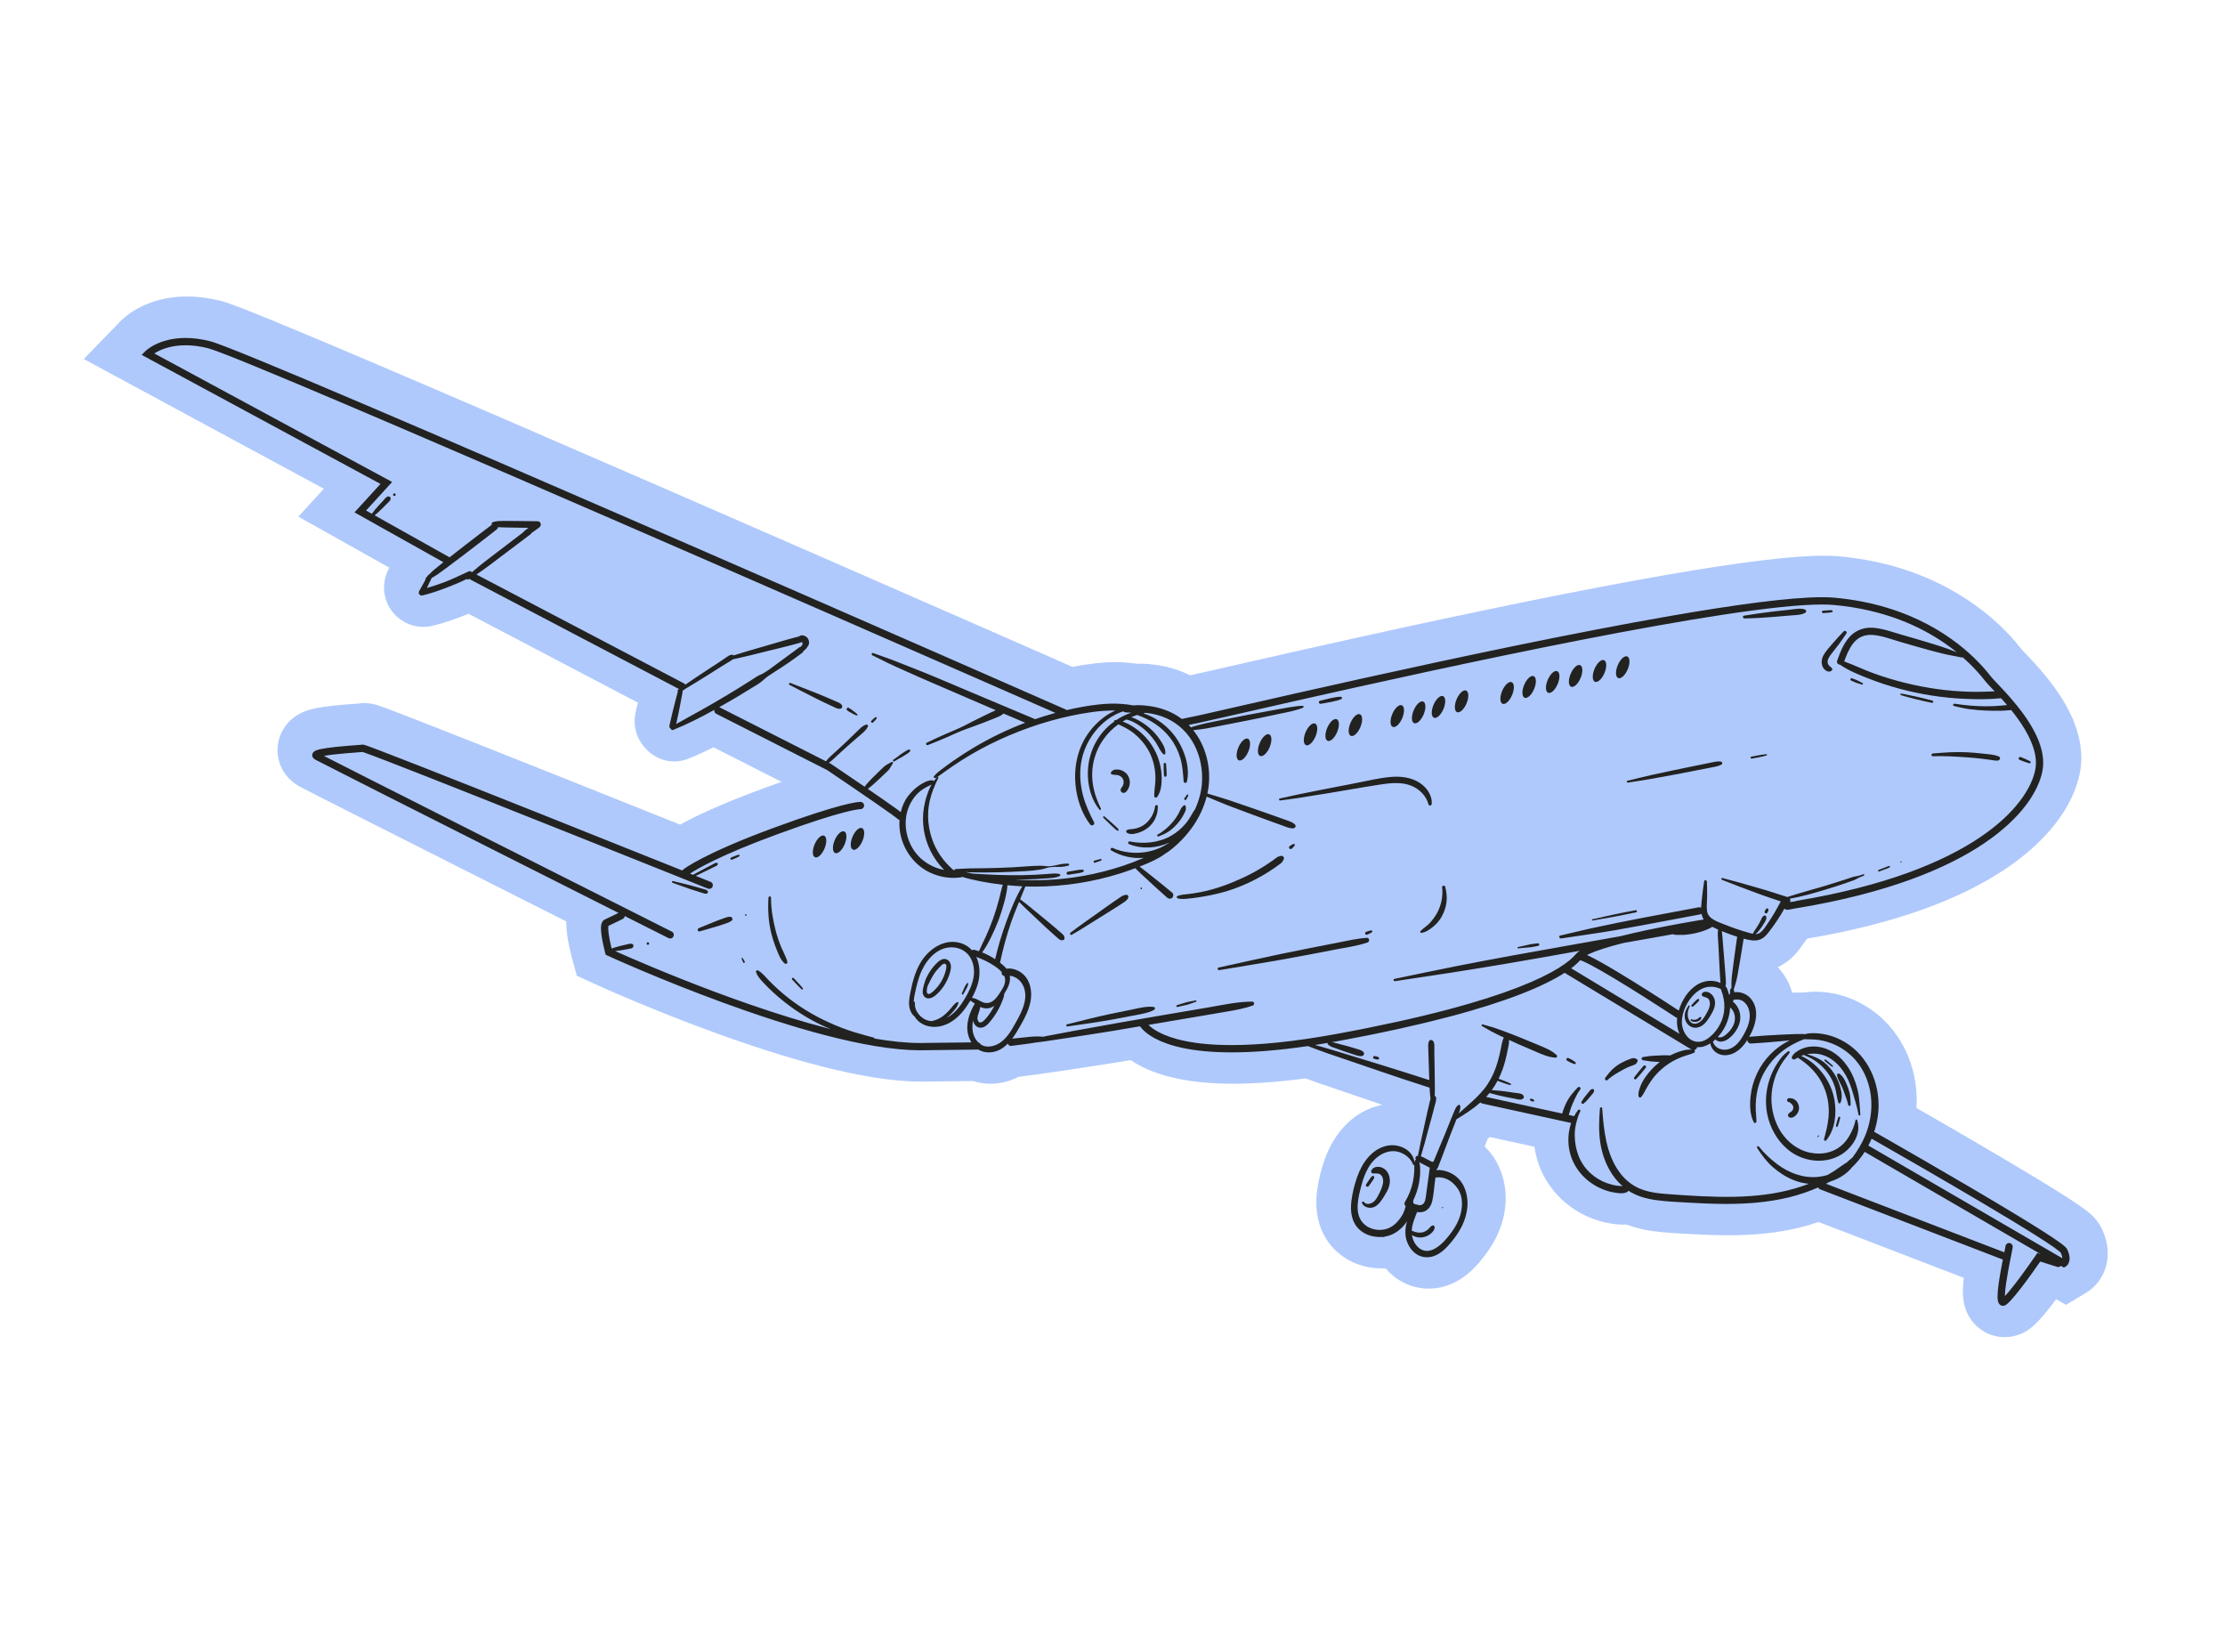 <?xml version="1.0" encoding="utf-8"?>
<!-- Generator: Adobe Illustrator 27.5.0, SVG Export Plug-In . SVG Version: 6.00 Build 0)  -->
<svg version="1.1" xmlns="http://www.w3.org/2000/svg" xmlns:xlink="http://www.w3.org/1999/xlink" x="0px" y="0px"
	 viewBox="0 0 673.423 500" style="enable-background:new 0 0 673.423 500;" xml:space="preserve">
<g id="BACKGROUND">
	<rect style="fill:#FFFFFF;" width="673.423" height="500"/>
</g>
<g id="OBJECTS">
	<path style="fill:#AFC9FC;" d="M636.117,371.797l-0.124-0.252c-0.802-1.57-1.694-2.585-2.402-3.317l-0.187-0.188
		c-0.917-0.904-1.887-1.65-2.736-2.277c-2.552-1.873-6.901-4.668-13.692-8.797c-11.778-7.16-27.892-16.468-36.943-21.66
		c0.062-0.927,0.088-1.852,0.077-2.777c-0.146-12.468-6.707-23.588-17.124-29.02c-3.104-1.617-6.387-2.668-9.76-3.125
		c-1.37-0.186-2.632-0.276-3.857-0.276c-1.17,0-2.304,0.085-3.394,0.256l-0.411-0.002c-0.701,0-1.402,0.013-2.09,0.035
		c-0.351,0.01-0.702,0.021-1.053,0.034c-0.762-2.868-2.218-5.495-4.361-7.717c-0.002-0.002-0.002-0.003-0.004-0.004
		c3.615-1.667,5.708-4.366,6.46-5.337c0.842-1.087,1.65-2.193,2.421-3.311c25.474-4.297,45.748-11.441,60.268-21.242
		c12.295-8.305,20.202-18.518,22.266-28.768c0.308-1.534,0.464-3.126,0.464-4.736c-0.003-4.289-1.118-8.778-3.317-13.349
		c-2.078-4.314-5.116-8.739-9.291-13.534c-0.418-0.479-0.824-0.935-1.223-1.376c-0.313-0.388-0.65-0.758-1.01-1.104
		c-0.615-0.666-1.195-1.281-1.721-1.836l-0.152-0.159c-0.61-0.642-1.115-1.163-1.419-1.508l-0.124-0.156
		c-0.723-0.91-2.227-2.806-4.484-5.129c-7.233-7.458-23.402-20.336-50.424-22.786c-1.451-0.132-3.025-0.196-4.815-0.196
		c-9.567,0.004-25.193,1.91-47.774,5.829c-24.014,4.171-55.785,10.623-94.43,19.179c-13.527,2.995-25.32,5.674-36.046,8.123
		l-2.947,0.673c-3.171,0.723-5.788,1.321-7.75,1.763c-1.114,0.252-2.011,0.452-2.686,0.598h-0.08l-0.066,0.014
		c-3.051-1.526-6.346-2.557-9.822-3.071c-1.399-0.206-3.272-0.442-5.339-0.442c-0.314,0-0.626,0.005-0.935,0.016
		c-1.079-0.163-2.183-0.285-3.299-0.366c-1.049-0.077-2.133-0.114-3.221-0.114c-1.868,0-3.839,0.113-5.857,0.337
		c-2.315,0.257-4.666,0.62-7.113,1.1c-1.804-0.805-4.251-1.879-7.623-3.36c-6.758-2.966-16.427-7.209-28.069-12.309
		c-21.235-9.304-53.399-23.374-86.042-37.572c-36.73-15.976-66.501-28.825-88.489-38.194c-13.117-5.588-23.614-10-31.197-13.115
		c-4.125-1.693-7.491-3.045-10.015-4.021c-3.243-1.252-5.039-1.874-6.437-2.228c-3.439-0.86-6.821-1.296-10.075-1.296
		c-12.044,0-18.608,5.871-20.142,7.436L36.5,97.162l-11.139,11.495l72.654,39.252l-7.715,8.45l27.562,15.442l-0.123,0.221
		c-2.043,3.668-1.992,8.192,0.131,11.806c2.132,3.627,6.068,5.881,10.274,5.881c0.899,0,1.8-0.102,2.669-0.303
		c3.335-0.763,6.446-1.892,9.051-2.895c0.617-0.238,1.268-0.493,1.944-0.766l51.256,26.892c-0.161,0.691-0.679,2.942-0.679,2.942
		c-0.913,4.006,0.281,8.082,3.024,10.933c2.144,2.441,5.263,3.923,8.624,3.923c1.467,0,2.905-0.278,4.268-0.821
		c2.698-1.075,5.287-2.273,7.657-3.455l20.592,10.451c-1.688,0.594-3.45,1.228-5.286,1.902
		c-13.006,4.769-20.866,8.526-25.425,11.045c-9.907-3.966-23.927-9.573-38.014-15.184c-15.147-6.033-27.27-10.834-36.029-14.27
		c-4.996-1.961-9.198-3.595-12.202-4.738c-1.573-0.6-2.833-1.071-3.739-1.397c-0.565-0.202-1.017-0.357-1.325-0.457
		c-0.329-0.108-0.605-0.19-0.861-0.26l-0.164-0.045l-0.709-0.171l-0.323-0.054c-0.665-0.118-1.323-0.18-2.007-0.189l-0.298-0.001
		l-0.84,0.032l-0.512,0.061c0,0-0.847,0.069-1.48,0.117c-1.626,0.123-4.086,0.309-6.438,0.56c-2.269,0.243-3.985,0.493-5.413,0.79
		c-0.913,0.191-2.128,0.478-3.445,1.015l-0.144,0.06c-1.232,0.523-2.31,1.166-3.294,1.964l-0.126,0.104
		c-1.067,0.893-1.97,1.942-2.652,3.064c-1.201,1.954-1.831,4.193-1.824,6.482c0.004,3.06,1.139,5.993,3.129,8.187
		c0.918,1.033,1.965,1.886,3.289,2.656c0.189,0.108,0.479,0.266,0.93,0.502c4.53,2.367,33.249,16.869,56.542,28.618
		c8.208,4.14,16.304,8.222,23.515,11.856c-0.005,0.189-0.009,0.382-0.009,0.579c0.004,1.988,0.281,4.17,0.901,7.099
		c0.311,1.453,0.617,2.633,0.757,3.156l1.526,5.589l5.241,2.414c1.343,0.613,16.864,7.653,35.926,14.616
		c11.727,4.284,22.495,7.706,32.007,10.173c12.594,3.263,22.815,4.851,31.25,4.853c0.562,0,1.119-0.008,1.669-0.023l13.802-0.165
		c1.697,0.546,3.49,0.828,5.317,0.828c1.123,0,2.258-0.108,3.387-0.321c1.78-0.34,3.475-0.928,5.077-1.76
		c1.732-0.206,3.461-0.443,5.193-0.682c0.701-0.097,1.414-0.204,2.128-0.33c0.932-0.111,1.863-0.227,2.783-0.364l1.103-0.163
		c1.935-0.285,3.871-0.57,5.805-0.872c1.547-0.242,3.095-0.477,4.643-0.712c3.035-0.46,6.072-0.92,9.099-1.428l3.18-0.538
		c0.874,0.596,1.808,1.157,2.798,1.682c6.845,3.635,16.371,5.478,28.315,5.48c6.484,0,13.813-0.545,21.823-1.62
		c1.197,0.45,2.425,0.902,3.692,1.338c1.987,0.682,3.977,1.357,5.966,2.032l1.47,0.499c1.753,0.595,3.506,1.197,5.258,1.798
		c2.282,0.784,4.564,1.567,6.851,2.339c-0.242,0.046-0.483,0.097-0.722,0.153c-7.587,1.772-13.697,7.793-16.764,16.523
		c-1.06,3.022-1.806,6.09-2.216,9.118c-0.685,5.048-0.023,9.573,1.966,13.447c3.247,6.323,9.937,10.252,17.46,10.252
		c0.049,0,0.098,0,0.147-0.001c0.288,0.023,0.577,0.033,0.868,0.033c0.105,0,0.211-0.002,0.316-0.004
		c1.477,1.743,3.246,3.176,5.223,4.205c2.381,1.241,5.063,1.897,7.757,1.897c2.463,0,4.879-0.523,7.177-1.552
		c4.026-1.802,6.745-4.708,8.445-6.743c2.146-2.576,3.709-4.931,4.919-7.417c3.367-6.93,3.686-14.322,0.898-20.817
		c-1.059-2.467-2.59-4.66-4.488-6.47c0.077-0.199,0.936-2.388,0.936-2.388c0.236-0.155,0.471-0.313,0.707-0.473l13.436,2.937
		c0.207,1.526,0.543,3.031,1.014,4.508c2.392,7.513,8.055,13.644,15.529,16.819c2.084,0.887,4.217,1.513,6.375,1.866
		c0.895,0.148,2.245,0.37,3.837,0.37c0.378,0,0.752-0.013,1.122-0.038c2.404,0.939,5.057,1.602,8.003,2.004
		c3.229,0.44,6.318,0.607,9.306,0.769l1.55,0.085c4.438,0.254,7.86,0.375,11.099,0.394l0.801,0.002
		c8.167,0,15.254-0.767,21.667-2.345c1.911-0.47,3.805-1.03,5.664-1.674l43.966,16.896c-0.189,1.608-0.278,2.95-0.28,4.17
		c0.006,1.158,0.079,2.717,0.585,4.508l0.068,0.231c0.549,1.79,1.39,3.329,2.57,4.705l0.076,0.088
		c1.1,1.255,2.415,2.263,3.861,2.969c1.699,0.84,3.6,1.284,5.498,1.284h0.03h0.024c1.779-0.007,3.51-0.386,5.165-1.134
		c0.971-0.442,1.897-1.011,2.808-1.734c0.833-0.67,1.655-1.454,2.597-2.48c1.343-1.466,2.977-3.49,4.962-6.148l2.965,1.72
		l6.177-3.713c1.603-0.973,3.019-2.337,4.064-3.895c1.584-2.337,2.413-5.113,2.397-7.967
		C637.93,376.838,637.321,374.309,636.117,371.797z"/>
	<g>
		<path style="fill:#222221;" d="M517.429,307.782c0.945-1.511,1.894-3.1,1.595-4.955c-0.15-0.928-0.667-1.753-1.454-2.27
			c-0.689-0.453-2.068-0.758-2.48,0.215c-0.112,0.266-0.061,0.496,0.176,0.672c0.526,0.389,1.213,0.291,1.71,0.758
			c0.508,0.477,0.605,1.261,0.524,1.92c-0.102,0.836-0.476,1.62-0.883,2.346c-0.39,0.696-0.786,1.42-1.298,2.036
			c-0.89,1.072-2.549,1.934-3.71,0.726c-1.177-1.225-0.896-3.261-0.204-4.654c0.123-0.247-0.224-0.455-0.372-0.217
			c-0.475,0.765-0.934,1.52-1.073,2.424c-0.115,0.751-0.066,1.526,0.24,2.228c0.618,1.416,2.044,2.272,3.581,1.954
			C515.479,310.613,516.565,309.164,517.429,307.782z"/>
		<path style="fill:#222221;" d="M513.524,309.198c0.285-0.062,0.573-0.178,0.816-0.341c0.126-0.084,0.24-0.188,0.34-0.302
			c0.141-0.161,0.223-0.292,0.24-0.51c0.018-0.238-0.258-0.343-0.441-0.253c-0.129,0.064-0.209,0.154-0.311,0.251l-0.136,0.119
			l-0.026,0.018l-0.071,0.055c-0.097,0.072-0.199,0.137-0.306,0.193c-0.118,0.061-0.15,0.074-0.286,0.115
			c-0.418,0.128-0.869,0.141-1.291-0.059c-0.292-0.138-0.538,0.264-0.256,0.439C512.309,309.241,512.939,309.325,513.524,309.198z"
			/>
		<path style="fill:#222221;" d="M512.471,304.57c0.326-0.293,0.655-0.583,0.977-0.88c0.157-0.145,0.301-0.301,0.447-0.456
			l0.247-0.269c0.09-0.116,0.129-0.251,0.146-0.394c0.016-0.127-0.129-0.267-0.254-0.254c-0.128,0.014-0.25,0.046-0.36,0.115
			c-0.108,0.069-0.202,0.174-0.297,0.26c-0.162,0.148-0.325,0.293-0.476,0.452c-0.301,0.318-0.596,0.642-0.894,0.963
			c-0.117,0.126-0.134,0.34,0,0.463C512.145,304.696,512.335,304.693,512.471,304.57z"/>
		<path style="fill:#222221;" d="M534.297,276.368c0.106,0.056,0.234,0.084,0.352,0.046c0.11-0.036,0.217-0.104,0.273-0.21
			l0.098-0.185c0.05-0.095,0.104-0.188,0.138-0.291l0.062-0.197l0.036-0.146c0.015-0.11-0.011-0.206-0.069-0.299
			c-0.062-0.099-0.18-0.185-0.303-0.174l-0.242,0.061l-0.192,0.209l-0.127,0.177l-0.095,0.187l-0.093,0.197l-0.054,0.17l0.008,0.182
			C534.116,276.202,534.198,276.316,534.297,276.368z"/>
		<path style="fill:#222221;" d="M568.738,263.744c0.561-0.213,1.121-0.434,1.685-0.638c0.277-0.1,0.554-0.201,0.831-0.301
			c0.141-0.051,0.278-0.109,0.415-0.168c0.156-0.066,0.246-0.123,0.349-0.259c0.068-0.09-0.002-0.244-0.108-0.266
			c-0.156-0.032-0.265-0.015-0.413,0.035c-0.14,0.047-0.279,0.095-0.416,0.15c-0.275,0.109-0.549,0.219-0.824,0.327
			c-0.549,0.216-1.103,0.42-1.655,0.63c-0.128,0.049-0.216,0.171-0.177,0.313C568.46,263.689,568.609,263.793,568.738,263.744z"/>
		<polygon style="fill:#222221;" points="575.458,260.658 575.408,260.656 575.361,260.671 575.255,260.742 575.2,260.796 
			575.18,260.872 575.224,260.979 575.331,261.023 575.407,261.002 575.461,260.948 575.532,260.841 575.545,260.812 
			575.547,260.762 575.513,260.69 		"/>
		<path style="fill:#222221;" d="M577.412,210.963c0.815,0.22,1.632,0.432,2.449,0.642c1.609,0.413,3.227,0.761,4.856,1.088
			c0.42,0.084,0.6-0.532,0.178-0.648c-1.6-0.439-3.201-0.852-4.824-1.204c-0.796-0.173-1.592-0.344-2.389-0.507
			c-0.783-0.159-1.574-0.381-2.373-0.407c-0.184-0.006-0.275,0.279-0.098,0.361C575.909,210.608,576.672,210.763,577.412,210.963z"
			/>
		<path style="fill:#222221;" d="M397.749,240.724c3.408-0.518,6.809-1.105,10.207-1.681c3.315-0.562,6.63-1.141,9.954-1.643
			c3.004-0.454,6.345-0.784,9.232,0.388c2.524,1.023,4.489,3.023,5.229,5.652c0.155,0.549,0.899,0.396,0.947-0.128
			c0.242-2.617-1.552-5.063-3.663-6.421c-2.632-1.693-5.853-2.038-8.908-1.747c-3.532,0.336-7.03,1.185-10.507,1.869
			c-3.599,0.709-7.201,1.407-10.803,2.099c-1.98,0.381-3.953,0.803-5.932,1.191c-2.069,0.406-4.107,0.934-6.171,1.356
			c-0.391,0.08-0.219,0.649,0.163,0.59c1.732-0.271,3.48-0.428,5.21-0.713C394.388,241.26,396.066,240.98,397.749,240.724z"/>
		<path style="fill:#222221;" d="M436.469,268.511c0.344,2.653-0.279,5.621-1.608,7.939c-0.598,1.043-1.343,2.044-2.16,2.928
			c-0.84,0.908-1.941,1.525-2.779,2.42c-0.165,0.176-0.061,0.537,0.213,0.514c1.297-0.105,2.479-0.953,3.472-1.733
			c1.145-0.9,2.07-1.957,2.774-3.24c0.73-1.329,1.234-2.812,1.425-4.316c0.199-1.566-0.006-3.115-0.383-4.641
			C437.297,267.863,436.397,267.957,436.469,268.511z"/>
		<path style="fill:#222221;" d="M285.836,290.206c-0.788,0-1.467,0.484-2.027,0.989c-1.069,0.965-1.985,2.146-2.725,3.379
			c-0.461,0.77-0.868,1.604-1.138,2.472c-0.126,0.363-0.242,0.73-0.339,1.106c-0.271,1.051-0.673,2.474,0.116,3.4
			c0.949,1.115,2.449,0.476,3.381-0.29c1.971-1.62,3.436-3.881,4.222-6.299c0.395-1.215,0.848-2.786,0.045-3.934
			C287.021,290.528,286.455,290.206,285.836,290.206z M286.109,294.207c-0.565,1.945-1.615,3.743-3.03,5.192
			c-0.332,0.34-0.681,0.687-1.065,0.969c-0.275,0.202-0.8,0.577-1.164,0.413c-0.619-0.28-0.277-1.696-0.095-2.391
			c0.372-0.733,0.706-1.483,1.087-2.215c0.472-0.905,1.032-1.769,1.687-2.552c0.303-0.362,0.623-0.71,0.959-1.042
			c0.333-0.329,0.831-0.931,1.348-0.926C286.898,291.664,286.259,293.689,286.109,294.207z"/>
		<path style="fill:#222221;" d="M292.8,297.493c-0.236,0.158-0.403,0.466-0.557,0.698c-0.16,0.24-0.283,0.504-0.396,0.768
			c-0.235,0.552-0.479,1.1-0.729,1.645c-0.136,0.297,0.285,0.558,0.446,0.261c0.283-0.525,0.572-1.046,0.87-1.563
			c0.147-0.256,0.291-0.522,0.389-0.801c0.092-0.261,0.246-0.582,0.23-0.864C293.046,297.519,292.912,297.418,292.8,297.493z"/>
		<path style="fill:#222221;" d="M336.026,249.504c0.345,0.326,0.69,0.65,1.04,0.97c0.186,0.169,0.37,0.34,0.557,0.507
			c0.187,0.168,0.4,0.287,0.614,0.417c0.192,0.116,0.467-0.127,0.324-0.324c-0.134-0.186-0.259-0.388-0.425-0.547
			c-0.181-0.174-0.367-0.342-0.551-0.514c-0.357-0.333-0.719-0.661-1.082-0.987c-0.727-0.654-1.469-1.29-2.209-1.929
			c-0.249-0.215-0.605,0.129-0.365,0.365C334.624,248.147,335.317,248.833,336.026,249.504z"/>
		<path style="fill:#222221;" d="M340.977,251.942c0.905,0.775,2.469,0.412,3.505,0.102c1.177-0.353,2.268-0.947,3.202-1.744
			c1.83-1.563,2.796-3.882,2.739-6.266c-0.013-0.546-0.764-0.515-0.827,0c-0.241,1.997-1.327,3.932-2.858,5.22
			c-0.764,0.643-1.687,1.105-2.645,1.376c-0.477,0.135-0.968,0.23-1.462,0.273c-0.539,0.048-1.081,0.046-1.561,0.328
			C340.833,251.371,340.752,251.75,340.977,251.942z"/>
		<path style="fill:#222221;" d="M352.246,233.955c0.01,0.149,0.021,0.299,0.031,0.448c0.013,0.192,0.052,0.339,0.13,0.517
			c0.128,0.292,0.536,0.165,0.622-0.081c0.103-0.294,0.066-0.61,0.064-0.918c-0.003-0.3-0.019-0.597-0.04-0.897l-0.124-1.793
			c-0.032-0.465-0.737-0.476-0.732,0c0.006,0.609,0.012,1.219,0.018,1.828C352.216,233.359,352.226,233.656,352.246,233.955z"/>
		<path style="fill:#222221;" d="M350.636,253.138c0.994-0.375,1.977-0.8,2.878-1.368c0.907-0.572,1.745-1.324,2.476-2.105
			c0.735-0.785,1.391-1.635,1.939-2.561c0.268-0.454,0.513-0.921,0.73-1.402c0.148-0.329,0.264-0.608,0.258-0.971
			c-0.003-0.239,0.016-0.524-0.055-0.753c-0.071-0.23-0.373-0.4-0.594-0.242c-0.184,0.131-0.277,0.312-0.437,0.462
			c-0.219,0.206-0.353,0.393-0.473,0.669c-0.203,0.464-0.42,0.919-0.666,1.362c-0.48,0.865-1.039,1.705-1.677,2.461
			c-1.275,1.511-2.878,2.928-4.623,3.866C350.079,252.723,350.293,253.267,350.636,253.138z"/>
		<path style="fill:#222221;" d="M359.036,241.955c0.203-0.394,0.407-0.787,0.607-1.182c0.054-0.106,0.031-0.252-0.082-0.312
			c-0.12-0.064-0.235-0.02-0.312,0.082c-0.269,0.355-0.534,0.712-0.8,1.069l-0.034,0.262l0.156,0.203
			C358.727,242.16,358.949,242.124,359.036,241.955z"/>
		<path style="fill:#222221;" d="M323.405,264.716c0.78-0.122,1.561-0.243,2.341-0.365c0.38-0.059,0.772-0.097,1.144-0.194
			c0.369-0.096,0.798-0.151,1.084-0.425c0.12-0.114,0.105-0.357-0.056-0.433c-0.369-0.173-0.803-0.099-1.197-0.066
			c-0.398,0.033-0.793,0.118-1.186,0.184c-0.793,0.134-1.585,0.268-2.377,0.401c-0.248,0.042-0.386,0.348-0.325,0.572
			C322.906,264.657,323.156,264.755,323.405,264.716z"/>
		<path style="fill:#222221;" d="M331.393,261.094c0.603-0.21,1.207-0.419,1.811-0.629c0.132-0.046,0.219-0.177,0.181-0.318
			c-0.038-0.136-0.183-0.217-0.318-0.18c-0.616,0.165-1.231,0.331-1.847,0.496c-0.165,0.044-0.283,0.235-0.228,0.403
			C331.042,261.025,331.219,261.154,331.393,261.094z"/>
		<path style="fill:#222221;" d="M196.091,285.925c0.493,0,0.494-0.766,0-0.766C195.598,285.159,195.597,285.925,196.091,285.925z"
			/>
		<path style="fill:#222221;" d="M212.664,270.257c0.421,0.126,0.817,0.289,1.255,0.164c0.374-0.107,0.454-0.544,0.216-0.82
			c-0.29-0.336-0.731-0.415-1.142-0.538c-0.448-0.134-0.899-0.256-1.349-0.382c-0.868-0.243-1.736-0.487-2.605-0.726
			c-1.771-0.486-3.576-0.844-5.354-1.31c-0.33-0.086-0.458,0.399-0.14,0.507c1.744,0.59,3.452,1.285,5.203,1.854
			c0.858,0.279,1.718,0.552,2.577,0.827C211.772,269.975,212.216,270.122,212.664,270.257z"/>
		<path style="fill:#222221;" d="M223.259,259.422l0.274-0.14l0.248-0.186c0.208-0.155,0.083-0.447-0.173-0.409
			c-0.102,0.015-0.205,0.027-0.307,0.046c-0.101,0.018-0.197,0.06-0.293,0.096c-0.186,0.069-0.373,0.137-0.559,0.206
			c-0.381,0.14-0.752,0.309-1.126,0.466c-0.169,0.071-0.311,0.236-0.247,0.434c0.053,0.164,0.252,0.322,0.434,0.246
			c0.397-0.163,0.8-0.316,1.189-0.498C222.886,259.596,223.073,259.509,223.259,259.422z"/>
		<path style="fill:#222221;" d="M382.367,264.811c1.108-0.648,2.193-1.334,3.25-2.063c0.512-0.353,1.018-0.715,1.518-1.086
			c0.289-0.215,0.6-0.423,0.849-0.684c0.25-0.263,0.327-0.588,0.521-0.883c0.333-0.505-0.225-1.268-0.812-1.056
			c-0.251,0.09-0.511,0.09-0.759,0.18c-0.263,0.095-0.484,0.268-0.707,0.431c-0.471,0.344-0.94,0.691-1.418,1.026
			c-0.892,0.624-1.803,1.223-2.729,1.796c-1.886,1.167-3.842,2.213-5.852,3.15c-4.03,1.88-8.275,3.448-12.645,4.32
			c-1.234,0.246-2.478,0.449-3.727,0.601c-1.136,0.138-2.503,0.164-3.544,0.67c-0.286,0.139-0.169,0.53,0.081,0.622
			c1.006,0.368,2.3,0.202,3.347,0.104c1.108-0.104,2.213-0.257,3.312-0.429c2.263-0.354,4.532-0.805,6.747-1.393
			C374.2,268.948,378.44,267.107,382.367,264.811z"/>
		<path style="fill:#222221;" d="M390.988,256.817c0.142-0.143,0.285-0.287,0.427-0.43l0.207-0.208
			c0.09-0.091,0.158-0.197,0.229-0.302c0.072-0.107,0.049-0.263-0.025-0.359l-0.129-0.1l-0.21-0.016
			c-0.114,0.045-0.233,0.083-0.337,0.149l-0.256,0.161l-0.511,0.321c-0.253,0.159-0.326,0.493-0.14,0.734
			C390.423,256.999,390.776,257.03,390.988,256.817z"/>
		<path style="fill:#222221;" d="M324.423,282.88c2.971-1.715,5.836-3.581,8.751-5.385c1.438-0.89,2.88-1.769,4.3-2.686
			c0.691-0.446,1.382-0.893,2.071-1.342c0.7-0.455,1.54-0.922,1.909-1.705c0.195-0.416-0.03-0.995-0.558-0.972
			c-0.834,0.036-1.519,0.517-2.189,0.973c-0.681,0.464-1.359,0.932-2.038,1.399c-1.437,0.986-2.845,2.009-4.261,3.024
			c-2.798,2.006-5.635,3.942-8.372,6.033C323.656,282.509,323.982,283.135,324.423,282.88z"/>
		<path style="fill:#222221;" d="M345.423,269.091c0.316,0,0.316-0.491,0-0.491C345.107,268.6,345.106,269.091,345.423,269.091z"/>
		<polygon style="fill:#222221;" points="242.767,194.387 242.709,194.373 242.697,194.371 242.773,194.39 		"/>
		<path style="fill:#222221;" d="M265.007,217.046c-0.111,0.067-0.227,0.129-0.334,0.202c-0.127,0.087-0.234,0.209-0.345,0.316
			c-0.194,0.187-0.387,0.374-0.581,0.56c-0.136,0.132-0.142,0.381,0,0.511c0.142,0.131,0.371,0.146,0.512,0
			c0.187-0.194,0.374-0.387,0.56-0.581c0.098-0.101,0.203-0.199,0.289-0.31c0.087-0.113,0.155-0.246,0.229-0.368
			C265.461,217.17,265.213,216.922,265.007,217.046z"/>
		<path style="fill:#222221;" d="M275.495,227.209c0.023-0.156-0.037-0.306-0.202-0.355c-0.25-0.074-0.466,0.044-0.683,0.159
			c-0.219,0.116-0.427,0.247-0.637,0.38c-0.406,0.257-0.809,0.515-1.207,0.782c-0.405,0.271-0.764,0.58-1.15,0.875
			c-0.394,0.301-0.816,0.57-1.223,0.853c-0.305,0.212-0.033,0.702,0.296,0.506c0.423-0.254,0.841-0.524,1.273-0.762
			c0.423-0.233,0.854-0.427,1.265-0.684c0.407-0.254,0.808-0.516,1.208-0.78c0.213-0.141,0.423-0.281,0.625-0.438
			C275.244,227.6,275.459,227.458,275.495,227.209z"/>
		<path style="fill:#222221;" d="M211.784,281.869c1.635-0.498,3.279-0.965,4.923-1.428c0.792-0.223,1.571-0.5,2.351-0.76
			c0.858-0.286,1.695-0.514,2.417-1.077c0.486-0.379,0.062-1.172-0.484-1.169c-0.844,0.005-1.598,0.342-2.379,0.626
			c-0.807,0.293-1.623,0.574-2.415,0.907c-1.554,0.656-3.115,1.295-4.686,1.912C210.913,281.116,211.139,282.066,211.784,281.869z"
			/>
		<path style="fill:#222221;" d="M225.732,277.149c0.305,0,0.305-0.474,0-0.474C225.427,276.676,225.427,277.149,225.732,277.149z"
			/>
		<path style="fill:#222221;" d="M224.933,290.194l-0.175-0.262l-0.22-0.072l-0.102,0.208c0.134,0.416,0.329,0.813,0.503,1.214
			l0.159,0.123l0.206-0.027c0.122-0.079,0.17-0.235,0.096-0.365c-0.104-0.182-0.207-0.364-0.311-0.546L224.933,290.194z"/>
		<path style="fill:#222221;" d="M459.479,287.015c1.024-0.049,2.037-0.245,3.06-0.286c1.016-0.041,2.047-0.308,3.048-0.482
			c0.215-0.037,0.331-0.298,0.28-0.493c-0.061-0.231-0.28-0.31-0.493-0.28c-0.993,0.143-2.031,0.216-2.999,0.482
			c-0.971,0.267-1.976,0.395-2.95,0.661C459.21,286.676,459.246,287.026,459.479,287.015z"/>
		<path style="fill:#222221;" d="M482.045,278.576c4.414-0.733,8.796-1.54,13.169-2.49c0.409-0.089,0.232-0.696-0.172-0.623
			c-4.398,0.796-8.749,1.727-13.1,2.739C481.695,278.259,481.803,278.616,482.045,278.576z"/>
		<path style="fill:#222221;" d="M349.249,304.747c-2.173-0.304-4.437,0.328-6.559,0.753c-2.195,0.439-4.389,0.883-6.58,1.343
			c-4.419,0.929-8.793,2.063-13.169,3.165c-0.414,0.104-0.227,0.68,0.172,0.623c4.451-0.636,8.908-1.252,13.335-2.048
			c2.16-0.388,4.316-0.806,6.471-1.223c1.076-0.208,2.161-0.389,3.229-0.633c1.08-0.247,2.251-0.585,3.21-1.146
			C349.664,305.401,349.656,304.804,349.249,304.747z"/>
		<path style="fill:#222221;" d="M361.87,302.765c-0.482,0.073-0.958,0.176-1.435,0.274c-0.484,0.098-0.954,0.153-1.428,0.299
			c-0.929,0.285-1.855,0.576-2.785,0.858c-0.351,0.106-0.205,0.63,0.151,0.548c0.947-0.219,1.896-0.428,2.844-0.643
			c0.484-0.11,0.918-0.296,1.386-0.452c0.462-0.153,0.925-0.3,1.379-0.477C362.238,303.073,362.139,302.724,361.87,302.765z"/>
		<path style="fill:#222221;" d="M419.251,353.95c-0.631-0.529-1.455-0.882-2.291-0.841c-0.83,0.041-1.707,0.431-1.949,1.299
			c-0.096,0.344,0.176,0.726,0.544,0.714c1.006-0.032,2.108-0.157,2.706,0.851c0.709,1.193,0.251,2.68-0.206,3.871
			c-0.263,0.686-0.606,1.336-0.954,1.982c-0.336,0.623-0.669,1.236-1.192,1.725c-0.742,0.695-2.301,1.255-3.04,0.253
			c-0.271-0.368-0.85-0.054-0.624,0.365c0.583,1.085,1.883,1.504,3.043,1.291c1.425-0.261,2.461-1.584,3.193-2.738
			c0.868-1.369,1.84-2.811,2.102-4.441C420.827,356.762,420.483,354.982,419.251,353.95z"/>
		<path style="fill:#222221;" d="M413.636,359.096c0.242,0.128,0.489,0.045,0.642-0.168c0.297-0.416,0.595-0.832,0.892-1.248
			c0.146-0.205,0.295-0.406,0.422-0.624c0.146-0.249,0.357-0.509,0.339-0.81c-0.014-0.236-0.232-0.443-0.48-0.365
			c-0.172,0.054-0.282,0.138-0.393,0.277c-0.08,0.1-0.16,0.2-0.24,0.301c-0.179,0.224-0.337,0.459-0.495,0.698
			c-0.285,0.432-0.571,0.865-0.856,1.297C413.333,358.659,413.421,358.982,413.636,359.096z"/>
		<path style="fill:#222221;" d="M436.598,365.638c0.227,0,0.227-0.353,0-0.353C436.371,365.284,436.37,365.638,436.598,365.638z"/>
		<path style="fill:#222221;" d="M498.07,323.189c0.152-0.185,0.181-0.446,0-0.627c-0.159-0.159-0.472-0.184-0.627,0
			c-0.473,0.559-0.946,1.118-1.419,1.677c-0.474,0.56-0.914,1.151-1.368,1.727c-0.135,0.172-0.167,0.405,0,0.572
			c0.147,0.147,0.427,0.165,0.572,0c0.482-0.548,0.982-1.085,1.446-1.65C497.14,324.322,497.605,323.755,498.07,323.189z"/>
		<path style="fill:#222221;" d="M543.538,349.513c3.899,2.09,8.699,2.413,12.719,0.465c2.05-0.994,3.839-2.65,4.987-4.617
			c0.572-0.98,0.952-1.97,1.13-3.089c0.178-1.119,0.033-2.216-0.281-3.307c-0.064-0.223-0.434-0.252-0.481,0
			c-0.319,1.685-1.084,3.403-1.944,4.885c-0.862,1.485-2.068,2.792-3.529,3.701c-3.236,2.014-7.514,1.986-10.933,0.43
			c-6.886-3.133-9.959-11.264-8.831-18.426c0.32-2.033,0.926-4.003,1.851-5.844c0.465-0.925,0.982-1.821,1.576-2.67
			c0.588-0.839,1.28-1.597,1.855-2.444c0.177-0.261-0.171-0.595-0.43-0.43c-1.624,1.034-2.859,2.828-3.83,4.46
			c-1.012,1.7-1.761,3.601-2.253,5.515c-1.011,3.929-0.859,8.168,0.566,11.977C537.162,344.005,539.839,347.53,543.538,349.513z"/>
		<path style="fill:#222221;" d="M543.217,320.573c0.324-0.138,0.63-0.308,0.934-0.479c2.832,1.836,5.35,4.171,7.013,7.138
			c1.877,3.347,2.63,7.152,2.256,10.965c-0.106,1.079-0.295,2.143-0.509,3.205c-0.231,1.144-0.59,2.236-0.853,3.369
			c-0.079,0.342,0.365,0.661,0.626,0.364c1.374-1.56,2.193-3.727,2.553-5.752c0.386-2.17,0.348-4.402-0.027-6.57
			c-0.683-3.943-2.772-7.589-5.683-10.314c-1.307-1.223-2.747-2.209-4.351-2.938c0.147-0.067,0.293-0.136,0.449-0.19
			c0.161-0.056,0.333-0.083,0.499-0.129c0.015,0.096,0.06,0.188,0.18,0.229c2.773,0.943,5.32,3.045,7.018,5.416
			c0.907,1.267,1.61,2.683,2.058,4.176c0.455,1.514,0.536,3.091,1.004,4.599c0.112,0.362,0.581,0.332,0.706,0
			c0.627-1.674,0.263-3.452-0.257-5.12c-0.514-1.648-1.302-3.195-2.351-4.566c-0.95-1.243-2.149-2.462-3.509-3.262
			c-1.26-0.741-2.666-1.272-4.075-1.671c0.451-0.083,0.906-0.138,1.358-0.167c1.807-0.115,3.609,0.288,5.193,1.166
			c3.636,2.017,5.814,5.765,7.01,9.631c0.786,2.54,1.57,5.128,2.075,7.739c0.057,0.292,0.55,0.23,0.524-0.071
			c-0.226-2.597-0.228-5.201-0.883-7.745c-0.6-2.329-1.517-4.622-2.85-6.631c-2.428-3.66-6.22-6.408-10.769-6.263
			c-1.218,0.039-2.393,0.309-3.496,0.827c-0.982,0.462-2.185,1.201-2.672,2.213C542.109,320.32,542.66,320.811,543.217,320.573z"/>
		<path style="fill:#222221;" d="M550.037,344.013v0.122h0.122c0.134-0.116,0.269-0.232,0.403-0.348l0.037-0.088l-0.037-0.088
			h-0.177C550.269,343.745,550.153,343.879,550.037,344.013z"/>
		<path style="fill:#222221;" d="M556.369,338.177c-0.135,0.444-0.27,0.888-0.404,1.332c-0.065,0.215-0.129,0.427-0.175,0.647
			c-0.025,0.117-0.054,0.235-0.074,0.354c-0.021,0.124-0.01,0.251-0.009,0.375c0.002,0.21,0.276,0.275,0.385,0.104
			c0.067-0.105,0.143-0.207,0.189-0.324c0.044-0.112,0.083-0.227,0.124-0.34c0.077-0.211,0.135-0.425,0.193-0.642
			c0.12-0.448,0.24-0.896,0.36-1.344C557.061,337.959,556.483,337.801,556.369,338.177z"/>
		<path style="fill:#222221;" d="M558.352,326.925c-0.382-0.763-0.92-1.544-1.664-1.997c-0.379-0.231-0.742,0.149-0.683,0.525
			c0.126,0.811,0.544,1.585,0.923,2.304c0.356,0.673,0.675,1.365,0.945,2.077c0.278,0.73,0.52,1.473,0.799,2.201
			c0.295,0.772,0.56,1.564,0.716,2.375c0.08,0.419,0.763,0.324,0.744-0.101c-0.038-0.846-0.055-1.685-0.151-2.528
			c-0.097-0.855-0.333-1.71-0.626-2.517C559.066,328.467,558.731,327.683,558.352,326.925z"/>
		<path style="fill:#222221;" d="M552.766,320.833l-0.174-0.132l-0.195-0.06c-0.116-0.024-0.272,0.082-0.217,0.217l0.066,0.159
			l0.149,0.156l0.282,0.25c0.194,0.161,0.395,0.314,0.593,0.47c0.395,0.313,0.791,0.627,1.186,0.94h0.292v-0.292
			c-0.378-0.331-0.756-0.662-1.134-0.993c-0.184-0.16-0.365-0.323-0.55-0.482C552.967,320.985,552.865,320.91,552.766,320.833z"/>
		<path style="fill:#222221;" d="M336.553,234.381c0.167,0.025,0.268,0.058,0.461,0.061l0.05-0.008
			c0.096,0.031,0.186,0.074,0.298,0.078l0.141-0.006c0.143-0.003,0.285,0.009,0.428,0.02l0.149,0.013l0.158,0.029
			c0.152,0.033,0.3,0.08,0.447,0.13l0.029,0.008l0.027,0.018l0.219,0.121c0.12,0.066,0.231,0.142,0.344,0.219l0.059,0.05
			l0.204,0.199l0.077,0.085l0.089,0.123l0.111,0.185l0.065,0.133c0.043,0.117,0.084,0.235,0.113,0.357l0.036,0.17l0.001,0.011
			l0.01,0.145c0.007,0.145,0.004,0.291-0.008,0.436l-0.011,0.109l0,0.007l-0.038,0.173c-0.033,0.14-0.082,0.273-0.126,0.409
			l-0.036,0.083l-0.122,0.223l-0.118,0.183l-0.025,0.038l-0.054,0.068c-0.024,0.032-0.237,0.321-0.101,0.139
			c-0.155,0.209-0.271,0.402-0.267,0.674c0.009,0.604,0.569,1.022,1.159,0.859c0.448-0.123,0.792-0.596,1.024-0.973
			c0.193-0.314,0.344-0.669,0.447-1.022c0.41-1.403,0.034-3.031-1.074-4.017c-0.601-0.535-1.337-0.886-2.134-0.999
			c-0.445-0.063-0.849-0.064-1.292,0.029c-0.148,0.031-0.282,0.081-0.404,0.172l-0.104,0.087l-0.061,0.039
			c-0.219,0.144-0.312,0.26-0.45,0.453C336.109,233.92,336.267,234.338,336.553,234.381z"/>
		<path style="fill:#222221;" d="M542.757,335.436l-0.049,0.187l-0.026,0.08l-0.043,0.099l-0.169,0.286l-0.016,0.019l-0.043,0.049
			l-0.135,0.139l-0.11,0.097l-0.065,0.044c-0.256,0.167-0.49,0.331-0.719,0.534c-0.398,0.352-0.212,1.141,0.327,1.239
			c0.495,0.09,0.925,0.021,1.344-0.272c0.346-0.242,0.622-0.52,0.868-0.861c0.414-0.574,0.653-1.341,0.576-2.05
			c-0.083-0.76-0.416-1.479-0.984-2.003c-0.273-0.252-0.643-0.482-1.003-0.581c-0.334-0.091-0.705-0.104-1.05-0.09
			c-0.289,0.012-0.54,0.213-0.575,0.508c-0.032,0.268,0.129,0.588,0.419,0.643l0.184,0.041l0.077,0.034l0.161,0.092l0.031,0.016
			l0.019,0.017l0.255,0.193l0.022,0.014l0.018,0.02l0.247,0.245l0.13,0.139l0.024,0.029l0.001,0.002
			c0.06,0.1,0.126,0.194,0.179,0.299l0.028,0.06l0.046,0.149l0.043,0.185l0.002,0.007l-0.002,0.016c0,0.092,0.018,0.235-0.005,0.338
			L542.757,335.436z"/>
		<path style="fill:#222221;" d="M625.664,378.088c-0.16-0.314-0.318-0.469-0.507-0.665c-0.364-0.359-0.863-0.756-1.525-1.244
			c-2.466-1.812-7.171-4.783-12.893-8.263c-17.151-10.426-43.312-25.296-43.317-25.299c-0.06-0.034-0.125-0.04-0.188-0.062
			c0.901-2.725,1.375-5.574,1.343-8.366c-0.091-7.896-4.061-15.654-11.196-19.374c-1.925-1.004-3.994-1.686-6.146-1.978
			c-1.566-0.212-3.38-0.303-4.971,0.142c-0.261-0.028-0.522-0.059-0.787-0.062c-0.727-0.006-1.457,0.004-2.183,0.026
			c-1.501,0.046-3.003,0.113-4.503,0.196c-2.955,0.163-5.922,0.31-8.87,0.582c-0.178,0.016-0.373,0.064-0.541,0.154
			c2.129-3.711,3.388-8.709,0.234-11.981c-1.1-1.141-3.062-1.89-4.71-1.602l-0.018-0.208c-0.026-0.206-0.069-0.441-0.157-0.637
			c0.435-1.312,0.834-2.587,1.086-3.959c0.264-1.44,0.521-2.879,0.762-4.323c0.241-1.445,0.484-2.89,0.717-4.336
			c0.116-0.724,0.233-1.447,0.349-2.171c0.033-0.207,0.066-0.404,0.094-0.597c0.147,0.039,0.293,0.085,0.441,0.122
			c1.39,0.354,2.915,0.676,4.322,0.217c1.179-0.384,2.052-1.292,2.792-2.246c1.758-2.269,3.367-4.66,4.782-7.157
			c0.193,0.196,0.454,0.324,0.753,0.334c0.522,0.017,1.098-0.157,1.613-0.247c0.476-0.083,0.959-0.149,1.432-0.25
			c0.036-0.008,0.071-0.021,0.107-0.029c0.037-0.002,0.072,0.01,0.11,0.004l0,0c27.128-4.522,45.005-11.877,56.435-19.591
			c11.424-7.717,16.418-15.786,17.63-21.803c0.17-0.848,0.248-1.704,0.248-2.561c-0.002-2.91-0.896-5.811-2.224-8.572
			c-1.996-4.141-4.986-7.993-7.669-11.074c-0.484-0.556-0.953-1.076-1.409-1.578c-0.076-0.125-0.172-0.229-0.288-0.316
			c-0.7-0.762-1.357-1.461-1.933-2.068c-1.02-1.072-1.815-1.903-2.14-2.313c-0.552-0.69-1.861-2.398-3.966-4.564
			c-6.318-6.515-19.988-17.35-43.508-19.483c-1.126-0.102-2.399-0.15-3.813-0.15c-9.74,0.004-26.337,2.274-45.894,5.667
			c-29.32,5.092-65.211,12.723-93.933,19.082c-14.36,3.179-26.927,6.041-35.979,8.107c-4.526,1.033-8.173,1.867-10.725,2.443
			c-1.275,0.288-2.278,0.511-2.974,0.661c-0.348,0.075-0.62,0.132-0.806,0.168l-0.206,0.038l-0.001,0h-0.052l-3.212,0.676
			c-0.62-0.466-1.261-0.909-1.947-1.3c-2.3-1.311-4.865-2.164-7.481-2.549c-1.651-0.243-3.489-0.442-5.231-0.247l-0.025-0.005
			c-1.157-0.219-2.331-0.367-3.506-0.452c-2.356-0.171-4.725-0.076-7.071,0.185c-3.214,0.356-6.409,0.946-9.564,1.686
			c-0.069-0.053-0.131-0.114-0.214-0.151c-0.001,0-61.542-27.063-124.679-54.524c-31.569-13.731-63.536-27.561-88.412-38.16
			c-12.438-5.299-23.103-9.791-31.063-13.059c-3.98-1.634-7.284-2.963-9.799-3.935c-2.526-0.975-4.218-1.585-5.14-1.818
			c-2.76-0.69-5.223-0.967-7.393-0.967c-8.187-0.003-12.116,3.946-12.239,4.083l-1.012,1.045l72.266,39.042l-7.865,8.613
			l26.91,15.078c-0.075,0.06-0.152,0.119-0.228,0.179c-0.848,0.682-1.698,1.361-2.533,2.059c-0.507,0.424-0.973,0.887-1.433,1.358
			c-0.281,0.141-0.521,0.42-0.731,0.748c-0.116,0.119-0.23,0.239-0.348,0.356c-0.141,0.14-0.158,0.316-0.103,0.466
			c-0.113,0.231-0.214,0.445-0.306,0.611c-0.555,0.999-1.111,1.998-1.666,2.997c-0.378,0.68,0.244,1.449,0.983,1.279
			c2.565-0.588,5.098-1.493,7.551-2.438c1.973-0.76,3.973-1.573,5.875-2.534c0.132,0.156,0.355,0.237,0.574,0.111
			c0.1-0.058,0.194-0.125,0.294-0.183c0.094,0.122,0.21,0.228,0.355,0.304l62.959,33.032c-0.017,0.043-0.042,0.079-0.059,0.122
			l-0.1,0.069c-0.236,0.171-0.248,0.445-0.136,0.637c-0.126,0.442-0.232,0.891-0.342,1.297c-0.267,0.988-0.521,1.979-0.774,2.97
			c-0.507,1.982-0.957,3.982-1.417,5.976c-0.109,0.472,0.12,0.828,0.447,1.021c0.091,0.257,0.331,0.45,0.641,0.327
			c4.298-1.713,8.439-3.84,12.501-6.079c-0.086,0.468,0.122,0.953,0.568,1.18l33.534,17.018c0.263,0.177,1.514,1.021,3.302,2.232
			c3.023,2.048,7.559,5.13,11.335,7.741c1.887,1.305,3.586,2.493,4.804,3.37c0.608,0.438,1.098,0.8,1.421,1.051
			c0.16,0.124,0.281,0.224,0.337,0.274l0.026,0.024l0.003-0.003c0.178,0.219,0.432,0.36,0.728,0.392
			c-0.045,0.591-0.067,1.181-0.046,1.757c0.222,6.113,4.014,11.926,9.646,14.385c1.583,0.691,3.227,1.132,4.943,1.328
			c0.866,0.099,1.741,0.128,2.612,0.079c0.459-0.026,0.915-0.076,1.37-0.139c0.189-0.026,0.345-0.073,0.491-0.131
			c0.805,0.25,1.621,0.475,2.457,0.675c2.098,0.501,4.217,0.909,6.349,1.237c1.136,0.175,2.276,0.325,3.418,0.457
			c-0.191,0.588-0.327,1.19-0.488,1.798c-0.252,0.951-0.467,1.913-0.714,2.865c-0.485,1.866-1.064,3.707-1.708,5.525
			c-0.648,1.828-1.373,3.634-2.179,5.398c-0.693,1.517-1.468,3-2.128,4.531c-0.44-0.149-0.879-0.302-1.325-0.416
			c-0.314-0.08-0.568-0.005-0.757,0.144c-0.849-0.958-1.947-1.718-3.335-2.161c-5.019-1.604-9.916,1.836-12.345,6.022
			c-1.634,2.817-2.425,6.041-3.046,9.21c-0.311,1.588-0.574,3.304-0.047,4.878c0.279,0.832,0.737,1.609,1.41,2.116
			c0.385,0.633,0.88,1.206,1.489,1.672c2.063,1.576,4.869,1.771,7.284,0.97c2.559-0.848,4.606-2.641,6.225-4.752
			c0.663-0.865,1.271-1.795,1.838-2.751c0.445,0.287,0.899,0.609,1.361,0.928c-1.729,2.918-2.903,6.388-1.928,9.748
			c0.202,0.696,0.502,1.361,0.879,1.977l-14.088,0.169l-0.01,0c-0.461,0.013-0.93,0.02-1.406,0.02
			c-4.127,0.001-8.816-0.499-13.825-1.352c-0.014-0.134-0.089-0.258-0.241-0.293c-1.319-0.297-2.596-0.721-3.898-1.075
			c-1.304-0.354-2.599-0.745-3.875-1.189c-2.519-0.876-4.989-1.923-7.389-3.087c-4.795-2.327-9.291-5.296-13.284-8.827
			c-1.121-0.991-2.205-2.026-3.245-3.102c-1.008-1.042-2.003-2.345-3.304-3.029c-0.303-0.159-0.71,0.106-0.601,0.462
			c0.385,1.256,1.386,2.335,2.269,3.274c0.95,1.011,1.939,1.985,2.961,2.923c2.042,1.876,4.221,3.608,6.502,5.183
			c3.379,2.334,7.027,4.352,10.851,5.894c-0.285-0.073-0.567-0.139-0.853-0.213c-15.423-3.999-31.895-10.015-44.497-15.029
			c-6.302-2.507-11.637-4.763-15.396-6.392c-1.879-0.815-3.364-1.472-4.379-1.926c-0.037-0.017-0.062-0.028-0.097-0.044
			c0.587-0.064,1.173-0.139,1.757-0.233c0.568-0.092,1.132-0.195,1.696-0.304c0.282-0.054,0.563-0.109,0.845-0.163
			c0.315-0.061,0.657-0.085,0.926-0.273c0.435-0.305,0.451-1.102-0.161-1.23c-0.574-0.12-1.228,0.133-1.793,0.256
			c-0.581,0.127-1.161,0.255-1.739,0.399c-0.878,0.22-1.741,0.488-2.6,0.767c-0.144-0.579-0.338-1.4-0.519-2.299
			c-0.267-1.318-0.496-2.811-0.493-3.798c-0.002-0.344,0.031-0.618,0.067-0.759c1.589-0.724,4.335-2.098,4.342-2.101
			c0.345-0.172,0.54-0.504,0.582-0.861c8.07,4.066,13.25,6.675,13.25,6.675c0.544,0.274,1.206,0.055,1.48-0.488
			c0.274-0.544,0.055-1.206-0.488-1.48c0,0-0.408-0.205-1.172-0.59c-5.734-2.888-31.559-15.896-56.258-28.358
			c-12.349-6.231-24.417-12.325-33.551-16.949c-4.567-2.312-8.4-4.257-11.168-5.667c-1.299-0.662-2.353-1.201-3.147-1.609
			c1.668-0.312,4.185-0.577,6.447-0.77c1.32-0.114,2.561-0.207,3.527-0.28c0.484-0.037,0.898-0.069,1.222-0.096
			c0.208-0.018,0.361-0.033,0.499-0.048c0.097,0.03,0.251,0.078,0.443,0.145c1.144,0.391,3.661,1.34,7.147,2.686
			c12.215,4.715,36.45,14.348,57.625,22.799c10.588,4.226,20.412,8.157,27.589,11.031c3.589,1.437,6.515,2.61,8.545,3.424
			c2.03,0.814,3.159,1.267,3.162,1.268c0.565,0.227,1.206-0.047,1.433-0.612c0.227-0.565-0.047-1.207-0.612-1.434h0
			c0,0-1.63-0.654-4.481-1.797c1.212-0.569,2.416-1.147,3.614-1.744c0.613-0.305,1.228-0.607,1.839-0.916
			c0.323-0.164,1.485-0.555,1.179-1.11c-0.299-0.54-1.295,0.175-1.626,0.344c-0.609,0.31-1.215,0.629-1.822,0.944
			c-1.296,0.672-2.581,1.359-3.859,2.064c-0.051,0.028-0.088,0.063-0.115,0.1c-0.304-0.122-0.622-0.249-0.949-0.38
			c1.988-1.32,9.049-5.536,26.451-11.914c10.086-3.697,16.294-5.598,20.019-6.57c3.721-0.973,4.97-1.01,5.065-1.007h0.003v-0.005
			c0.596,0.025,1.107-0.425,1.147-1.024c0.04-0.607-0.42-1.132-1.027-1.172l-0.123-0.003c-0.42,0.003-1.795,0.082-5.622,1.079
			c-3.824,0.998-10.09,2.919-20.221,6.633c-21.644,7.937-27.556,12.592-27.696,12.701c-0.128,0.101-0.222,0.227-0.291,0.363
			c-9.726-3.897-26.478-10.602-43.324-17.311c-13.01-5.181-26.069-10.363-35.977-14.25c-4.954-1.944-9.12-3.564-12.102-4.699
			c-1.491-0.568-2.685-1.015-3.541-1.323c-0.428-0.154-0.77-0.273-1.032-0.358c-0.132-0.043-0.242-0.077-0.344-0.104l-0.16-0.039
			c-0.064-0.011-0.119-0.027-0.275-0.03l-0.083,0.003c-0.025,0.002-0.061,0.006-0.107,0.014l0-0.001
			c-0.005,0.001-0.112,0.015-0.253,0.028c-1.106,0.106-4.599,0.324-7.802,0.666c-1.607,0.172-3.143,0.372-4.331,0.618
			c-0.597,0.125-1.101,0.255-1.538,0.434c-0.22,0.093-0.427,0.192-0.652,0.374c-0.111,0.093-0.231,0.211-0.338,0.386
			c-0.106,0.173-0.193,0.418-0.192,0.68c-0.002,0.387,0.179,0.708,0.346,0.893c0.171,0.192,0.341,0.305,0.512,0.405l-0.002-0.001
			c0.116,0.066,0.294,0.16,0.574,0.307c4.276,2.234,30.861,15.663,56.402,28.546c12.903,6.508,25.53,12.872,34.87,17.578
			c-0.304,0.151-0.796,0.395-1.359,0.671c-0.932,0.457-2.056,0.998-2.78,1.322c-0.312,0.138-0.548,0.371-0.701,0.597
			c-0.229,0.346-0.322,0.683-0.386,1.022c-0.06,0.34-0.081,0.69-0.081,1.06c0.004,1.465,0.336,3.295,0.657,4.815
			c0.323,1.513,0.644,2.685,0.648,2.698l0.136,0.496l0.467,0.215c0.017,0.008,15.6,7.162,35.203,14.324
			c9.802,3.581,20.609,7.163,30.99,9.856c10.384,2.691,20.332,4.498,28.485,4.501c0.49,0,0.974-0.007,1.451-0.02v0l15.907-0.191
			c0.073-0.001,0.136-0.03,0.205-0.044c1.351,0.849,2.982,1.067,4.549,0.769c1.79-0.34,3.233-1.291,4.449-2.523
			c0.02,0.052,0.025,0.101,0.053,0.155c0.159,0.305,0.583,0.578,0.936,0.537c1.799-0.207,3.592-0.453,5.385-0.701
			c0.66-0.092,1.337-0.193,2.009-0.318c0.935-0.112,1.87-0.224,2.803-0.362c2.274-0.337,4.548-0.668,6.819-1.022
			c4.538-0.708,9.089-1.359,13.618-2.119c2.791-0.468,5.581-0.946,8.372-1.417c0.658,0.902,2.008,2.324,4.599,3.697
			c4.037,2.144,11.036,4.191,23.146,4.193c6.234,0,13.83-0.546,23.078-1.906c2.002,0.753,3.995,1.526,6.019,2.222
			c2.464,0.847,4.932,1.682,7.399,2.519c4.977,1.69,9.939,3.425,14.928,5.08c2.818,0.935,5.643,1.847,8.467,2.763
			c0.006,0.002,0.01,0,0.016,0.002c0.004,0.09,0.007,0.18,0.011,0.27c0.042,1.055,0.147,2.085,0.271,3.116
			c-0.188,0.529-0.288,1.099-0.414,1.638l-0.529,2.256c-0.373,1.594-0.697,3.198-1.058,4.795c-0.641,2.834-1.274,5.661-1.806,8.515
			c-0.593,0.022-1.024,0.652-0.602,1.17c-0.129,0.06-0.245,0.155-0.305,0.315c-0.062,0.166-0.09,0.347-0.124,0.525
			c-0.514-3.886-4.875-5.836-8.51-4.987c-4.578,1.069-7.402,5.261-8.868,9.439c-0.785,2.236-1.377,4.6-1.695,6.949
			c-0.318,2.342-0.251,4.787,0.85,6.932c1.568,3.054,5.111,4.499,8.434,4.233c0.099,0.058,0.223,0.082,0.365,0.048
			c0.177-0.043,0.346-0.102,0.518-0.156c0.246-0.043,0.491-0.095,0.732-0.158c2.25-0.588,4.143-2.071,5.517-3.912
			c0.139-0.186,0.272-0.39,0.405-0.592c-0.071,0.25-0.156,0.501-0.213,0.747c-0.432,1.875-0.462,3.868,0.265,5.674
			c0.639,1.586,1.74,3.058,3.282,3.862c1.691,0.881,3.616,0.829,5.337,0.058c1.793-0.802,3.24-2.254,4.48-3.741
			c1.332-1.597,2.56-3.301,3.472-5.176c1.777-3.655,2.321-7.837,0.684-11.652c-0.846-1.973-2.333-3.524-4.301-4.418
			c-1.191-0.541-2.731-0.957-4.12-0.794c0.015-0.087,0.025-0.174,0.038-0.261c0.16-0.123,0.301-0.28,0.387-0.492
			c1.274-3.13,2.373-6.333,3.609-9.479c0.602-1.532,1.204-3.065,1.807-4.597c0.072-0.182,0.14-0.366,0.211-0.549l0.006-0.002
			c2.553-1.568,5.036-3.15,7.254-5.115c0.148,0.162,0.331,0.294,0.562,0.345l26.892,5.88c-0.293,0.876-0.53,1.762-0.662,2.684
			c-0.35,2.43-0.194,4.871,0.553,7.219c1.45,4.553,4.974,8.166,9.344,10.023c1.224,0.52,2.494,0.911,3.807,1.126
			c1.281,0.21,2.779,0.467,3.968-0.197c0.143-0.08,0.236-0.219,0.302-0.373c2.514,1.666,5.47,2.463,8.432,2.867
			c3.306,0.451,6.664,0.582,9.993,0.771c3.509,0.2,7.022,0.355,10.536,0.376c6.632,0.039,13.313-0.435,19.77-2.024
			c2.986-0.735,5.907-1.727,8.721-2.969c0.114,0.261,0.327,0.478,0.613,0.588l55.282,21.246c-0.216,1.101-0.452,2.33-0.676,3.587
			c-0.494,2.793-0.931,5.661-0.935,7.582c0.003,0.586,0.033,1.083,0.169,1.567c0.074,0.242,0.171,0.496,0.398,0.761
			c0.114,0.13,0.267,0.26,0.459,0.353c0.19,0.094,0.412,0.143,0.618,0.142c0.253,0,0.472-0.065,0.65-0.146
			c0.18-0.082,0.327-0.181,0.463-0.289c0.429-0.345,0.88-0.795,1.38-1.339c1.736-1.894,4.026-4.945,5.911-7.549
			c1.253-1.732,2.306-3.242,2.88-4.07l5.133,1.61c0.414,0.13,0.84-0.005,1.12-0.298l0.907,0.527l0.558-0.335
			c0.102-0.062,0.39-0.256,0.661-0.66c0.272-0.401,0.502-1.015,0.498-1.78C626.396,380.082,626.185,379.176,625.664,378.088z
			 M568.756,345.915c5.403,3.086,18.934,10.843,31.261,18.146c6.163,3.651,12.026,7.189,16.413,9.967
			c2.193,1.388,4.017,2.588,5.314,3.506c0.647,0.458,1.163,0.848,1.512,1.141c0.174,0.146,0.307,0.268,0.385,0.349l0.055,0.061
			c0.378,0.802,0.485,1.355,0.493,1.705l-12.962-7.529l-45.728-26.563c-0.006-0.004-0.014-0.003-0.02-0.007
			c0.358-0.68,0.691-1.373,0.99-2.081C566.766,344.78,567.557,345.23,568.756,345.915z M527.925,303.286
			c1.315,1.141,1.753,2.971,1.641,4.649c-0.137,2.064-1.123,4.046-2.163,5.797c-0.969,1.632-2.292,3.202-4.172,3.772
			c-1.875,0.569-4.227-0.202-4.78-2.245l-0.018-0.037c0.265-0.208,0.523-0.426,0.771-0.658c1.184,1.223,2.977,0.578,4.146-0.359
			c1.333-1.069,2.382-2.475,2.966-4.083c0.561-1.542,0.551-3.207-0.101-4.718c-0.284-0.657-0.931-1.664-1.709-2.255
			c0.082-0.191,0.139-0.397,0.189-0.584C525.841,302.384,526.937,302.429,527.925,303.286z M506.341,282.719
			c0.718,0.312,1.745,0.188,2.448,0.209c1.032,0.031,2.102-0.093,3.12-0.272c2.051-0.36,4.182-0.953,6.018-1.956
			c0.106-0.058,0.187-0.143,0.263-0.232c0.458,0.236,0.927,0.454,1.393,0.664c0.137,0.062,0.278,0.117,0.415,0.178
			c-0.23,1.328-0.001,2.806,0.066,4.134c0.076,1.499,0.153,2.998,0.229,4.497c0.074,1.454,0.142,2.908,0.222,4.361
			c0.043,0.773,0.098,1.545,0.148,2.317c0.02,0.303,0.032,0.598,0.064,0.886c-0.648-0.341-1.364-0.522-2.092-0.613
			c-1.765-0.222-3.579,0.225-5.08,1.175c-2.62,1.658-4.555,4.69-5.456,7.762c-1.387-0.909-7.252-4.74-13.427-8.577
			c-3.535-2.196-7.17-4.393-10.138-6.051c-1.485-0.83-2.802-1.524-3.874-2.023c-0.124-0.058-0.234-0.103-0.352-0.156
			c0.224-0.117,0.456-0.234,0.715-0.35c2.205-1.011,5.57-2.062,9.331-3.038c0.327-0.085,0.666-0.168,0.998-0.251
			C496.35,284.495,501.345,283.607,506.341,282.719z M478.272,290.589c0.099,0.028,0.213,0.064,0.346,0.114
			c0.636,0.233,1.604,0.687,2.762,1.293c4.071,2.126,10.549,6.107,15.98,9.542c2.718,1.719,5.179,3.303,6.959,4.457
			c0.89,0.577,1.611,1.047,2.108,1.372c0.498,0.325,0.771,0.505,0.771,0.505c0.133,0.087,0.277,0.139,0.425,0.163
			c-0.196,1.628,0.036,3.333,0.692,4.816l-32.777-19.817C476.712,292.15,477.601,291.332,478.272,290.589z M509.042,309.431
			c-0.043-3.23,1.695-6.701,4.07-8.845c1.233-1.113,2.771-1.895,4.447-1.967c0.766-0.033,1.485,0.066,2.216,0.294
			c0.353,0.11,0.7,0.222,1.03,0.391l0.03,0.014c0.15,0.525,0.361,1.029,0.523,1.57c0.263,0.881,0.439,1.792,0.509,2.708
			c0.133,1.728-0.083,3.406-0.679,5.034c-0.573,1.562-1.488,3.012-2.638,4.212c-1.097,1.146-2.514,2.273-4.153,2.43
			C511.186,315.581,509.08,312.287,509.042,309.431z M523.654,304.881c0.365,0.32,0.675,0.706,0.908,1.13
			c0.571,1.035,0.672,2.232,0.38,3.368c-0.323,1.253-1.109,2.361-2.027,3.253c-0.734,0.712-1.938,1.689-2.992,1.198
			c0.764-0.838,1.417-1.756,1.917-2.642C522.926,309.259,523.525,307.088,523.654,304.881z M525.645,284.392
			c-0.103,0.727-0.206,1.454-0.31,2.181c-0.207,1.455-0.401,2.912-0.599,4.368c-0.196,1.441-0.375,2.883-0.548,4.327
			c-0.154,1.292-0.163,2.541-0.141,3.825l-0.189,0.093c-0.307,0.238-0.224,0.832-0.241,1.182c-0.008,0.153-0.022,0.305-0.039,0.457
			l-0.273,0.218c-0.21-0.91-0.496-1.929-1.08-2.678c0.198-0.517,0.164-1.021,0.124-1.61c-0.052-0.772-0.1-1.545-0.157-2.317
			c-0.111-1.5-0.242-2.998-0.364-4.497c-0.118-1.454-0.235-2.907-0.353-4.361c-0.063-0.772-0.117-1.546-0.19-2.317
			c-0.045-0.48-0.078-0.986-0.165-1.474c1.527,0.638,3.084,1.209,4.663,1.705C525.723,283.781,525.689,284.081,525.645,284.392z
			 M597.19,201.906c2.028,2.09,3.252,3.688,3.826,4.406c0.31,0.386,0.754,0.862,1.325,1.466c0.397,0.419,0.866,0.911,1.367,1.441
			c-2.52,0.117-5.033,0.206-7.566,0.133c-3.254-0.094-6.507-0.354-9.731-0.802c-6.569-0.911-13.03-2.505-19.268-4.757
			c-3.029-1.094-5.951-2.52-8.978-3.616c0.683-1.888,1.441-3.819,2.676-5.417c1.454-1.88,3.456-2.765,5.83-2.614
			c2.828,0.18,5.638,1.286,8.341,2.07c2.887,0.838,5.773,1.694,8.675,2.478c1.629,0.44,3.258,0.865,4.9,1.254
			c1.69,0.4,3.415,0.641,5.107,1.021c0.14,0.031,0.257,0.006,0.35-0.049C595.247,199.978,596.299,200.989,597.19,201.906z
			 M141.71,172.984c-2.34,1.074-4.629,2.211-7.036,3.139c-1.8,0.694-3.628,1.266-5.465,1.83c0.217-0.47,0.433-0.94,0.65-1.409
			c0.199-0.431,0.562-1.027,0.751-1.607c0.612-0.34,1.22-0.685,1.792-1.089c0.926-0.654,1.838-1.327,2.75-1.999
			c1.792-1.319,3.56-2.672,5.335-4.013c1.778-1.343,3.537-2.71,5.301-4.071c0.863-0.666,1.727-1.331,2.585-2.002l1.288-1.008
			c0.467-0.365,0.963-0.65,1.119-1.231c0.591,0.062,1.192,0.078,1.733,0.095c1.131,0.035,2.263,0.042,3.395,0.064
			c1.335,0.025,2.671,0.035,4.006,0.051l-0.191,0.157c-0.479,0.398-1.102,0.836-1.55,1.349c-0.119,0.09-0.237,0.18-0.355,0.27
			c-0.803,0.611-1.607,1.223-2.411,1.834c-1.607,1.223-3.214,2.447-4.816,3.677c-2.613,2.006-5.291,3.971-7.756,6.165l-0.229-0.203
			C142.34,172.788,141.983,172.859,141.71,172.984z M204.65,219.12c0.37-1.688,0.741-3.376,1.07-5.072
			c0.195-1.008,0.392-2.015,0.572-3.026c0.114-0.641,0.289-1.381,0.348-2.086c0.03-0.017,0.059-0.036,0.089-0.053
			c0.255-0.046,0.48-0.181,0.65-0.39c2.28-1.346,4.528-2.746,6.774-4.148c1.353-0.845,2.699-1.702,4.047-2.555
			c0.692-0.438,1.388-0.877,2.095-1.291c0.518-0.303,1.021-0.541,1.416-0.93c3.362-0.744,6.704-1.548,10.04-2.406
			c3.451-0.888,6.946-1.638,10.368-2.632c0.146-0.042,0.264-0.108,0.361-0.187l0.218,0.028l-0.027-0.012l0.039,0.014l0.007,0.001
			l0.039,0.004l0.003,0.003l0.009,0.006l0.019,0.004l-0.013,0l0.064,0.041l0.003,0.004l0.006,0.004l0.002,0.004l0.021,0.085
			l0.003,0.18l0.017,0.18l-0.037,0.139l-0.036,0.102l-0.025,0.051c-0.014,0.022-0.171,0.263-0.095,0.16l-0.17,0.197l-0.238,0.221
			c-0.126,0.019-0.257,0.066-0.39,0.164c-2.399,1.751-4.783,3.522-7.176,5.28c-1.198,0.88-2.372,1.788-3.661,2.535
			c-0.629,0.364-1.325,0.575-1.94,0.957c-0.647,0.403-1.279,0.832-1.921,1.243c-4.96,3.177-10.025,6.188-15.162,9.07
			C209.579,216.386,207.099,217.725,204.65,219.12z M271.469,247.612L271.469,247.612l-0.012,0.008L271.469,247.612z
			 M271.532,247.715l0.004-0.004l0,0L271.532,247.715z M271.336,244.796c-1.951-1.415-5.303-3.734-8.702-6.063
			c0.11-0.072,0.222-0.14,0.328-0.219c0.408-0.307,0.793-0.636,1.18-0.969c0.789-0.678,1.547-1.396,2.301-2.113
			c0.734-0.697,1.482-1.382,2.203-2.092c0.373-0.367,0.69-0.746,0.927-1.214c0.217-0.43,0.545-0.801,0.713-1.254
			c0.065-0.174-0.133-0.357-0.302-0.302c-0.437,0.141-0.797,0.439-1.211,0.634c-0.485,0.229-0.88,0.503-1.277,0.868
			c-0.765,0.703-1.495,1.45-2.24,2.173c-0.725,0.704-1.455,1.41-2.145,2.15c-0.346,0.372-0.693,0.74-1.014,1.133
			c-0.147,0.179-0.278,0.369-0.408,0.559c-5.189-3.548-10.198-6.922-10.202-6.925l-0.056-0.038l-0.564-0.286
			c0.909-0.621,1.711-1.447,2.511-2.176c1.092-0.994,2.184-1.989,3.275-2.983c1.063-0.968,2.182-1.87,3.253-2.831
			c1.025-0.921,2.266-1.75,2.799-3.056c0.122-0.3-0.234-0.6-0.514-0.514c-1.31,0.402-2.232,1.56-3.208,2.473
			c-1.078,1.009-2.1,2.072-3.185,3.073c-1.055,0.974-2.109,1.947-3.164,2.92c-0.901,0.832-1.91,1.652-2.646,2.648l-32.214-16.348
			c-0.031-0.016-0.065-0.014-0.097-0.027c0.621-0.347,1.24-0.696,1.858-1.046c2.582-1.461,5.124-2.99,7.637-4.566
			c1.261-0.791,2.713-1.523,3.793-2.551c1.057-1.005,2.286-1.778,3.52-2.549c2.869-1.793,5.662-3.726,8.357-5.772
			c0.188-0.142,0.285-0.324,0.34-0.512c0.567-0.406,1.039-0.891,1.353-1.52c0.371-0.405,0.381-1.135,0.263-1.624
			c-0.1-0.414-0.341-0.804-0.669-1.077c-0.385-0.32-0.851-0.513-1.355-0.534c-0.364-0.015-0.745,0.139-1.016,0.396l-0.153,0.007
			c-3.459,0.855-6.859,1.957-10.289,2.918c-3.105,0.87-6.191,1.789-9.266,2.756c-0.099-0.123-0.234-0.216-0.421-0.207
			c-0.846,0.042-1.334,0.463-2.006,0.941c-0.668,0.476-1.358,0.927-2.045,1.376c-1.373,0.9-2.753,1.79-4.123,2.696
			c-2.018,1.335-4.031,2.675-6.021,4.049c-0.098-0.145-0.22-0.275-0.386-0.362L144.2,173.867c2.584-1.706,5.031-3.634,7.503-5.487
			c1.615-1.21,3.225-2.427,4.835-3.645c0.768-0.581,1.537-1.162,2.305-1.743c0.403-0.304,0.805-0.609,1.208-0.913
			c0.189-0.142,0.463-0.298,0.625-0.472l0.176-0.28c0.789-0.56,1.572-1.13,2.358-1.694c0.791-0.568,0.553-1.866-0.512-1.889
			c-2.262-0.049-4.526-0.066-6.789-0.079c-1.131-0.007-2.264-0.031-3.395-0.02c-1.043,0.01-2.309,0-3.297,0.356
			c-0.387,0.139-0.486,0.502-0.369,0.802c-0.105,0.082-0.211,0.168-0.325,0.255c-0.435,0.329-0.87,0.658-1.304,0.987
			c-0.906,0.686-1.807,1.378-2.709,2.07c-1.766,1.356-3.537,2.706-5.29,4.08c-1.052,0.825-2.1,1.654-3.151,2.48
			c-0.014-0.009-0.022-0.023-0.036-0.031h0l-22.643-12.686c0.314-0.262,0.63-0.521,0.934-0.795c0.465-0.419,0.92-0.848,1.365-1.288
			c0.432-0.427,0.858-0.861,1.288-1.292c0.221-0.221,0.445-0.439,0.667-0.659c0.296-0.293,0.59-0.584,0.599-1.026
			c0.007-0.344-0.312-0.689-0.667-0.667c-0.699,0.043-1.163,0.798-1.604,1.274c-0.425,0.459-0.854,0.915-1.276,1.378
			c-0.411,0.451-0.811,0.91-1.201,1.378c-0.331,0.398-0.639,0.813-0.959,1.219l-1.743-0.976l7.894-8.646l-71.98-38.888
			c1.562-1.011,4.641-2.477,9.435-2.48c1.982,0,4.263,0.252,6.858,0.901c0.673,0.165,2.399,0.775,4.88,1.736
			c9.353,3.616,29.922,12.286,55.48,23.245c38.342,16.44,87.938,38.039,127.948,55.528c20.005,8.744,37.613,16.461,50.221,21.992
			c6.304,2.765,11.357,4.984,14.834,6.512c1.235,0.542,2.26,0.993,3.083,1.354c-0.151,0.041-0.305,0.076-0.457,0.118
			c-1.943,0.535-3.864,1.139-5.767,1.793c-0.045-0.033-0.076-0.082-0.129-0.105c-6.33-2.69-12.672-5.353-19.016-8.01
			c-6.33-2.651-12.634-5.426-19.041-7.886c-1.749-0.672-3.484-1.382-5.232-2.055c-1.83-0.704-3.703-1.284-5.537-1.975
			c-0.376-0.142-0.641,0.48-0.275,0.653c1.566,0.742,3.094,1.557,4.652,2.315c1.52,0.739,3.075,1.409,4.612,2.112
			c3.08,1.41,6.19,2.751,9.298,4.1c6.262,2.718,12.534,5.414,18.806,8.11c0.011,0.005,0.023,0.01,0.034,0.014
			c-0.516,0.213-1.021,0.463-1.528,0.691c-0.915,0.412-1.801,0.864-2.703,1.302c-1.839,0.893-3.643,1.846-5.468,2.765
			c-1.786,0.899-3.671,1.633-5.5,2.441c-1.919,0.847-3.824,1.702-5.706,2.627c-0.397,0.195-0.117,0.885,0.305,0.724
			c1.916-0.732,3.798-1.523,5.682-2.332c1.918-0.824,3.822-1.758,5.786-2.465c1.921-0.692,3.836-1.382,5.741-2.119
			c0.934-0.361,1.866-0.706,2.79-1.095c0.504-0.212,1.01-0.421,1.512-0.637c0.532-0.229,0.902-0.475,1.355-0.826
			c0.032-0.025,0.045-0.053,0.071-0.079c2.186,0.934,4.373,1.866,6.562,2.793c-5.382,2.043-10.583,4.55-15.537,7.498
			c-2.131,1.268-4.215,2.617-6.252,4.031c-1.036,0.719-2.052,1.466-3.055,2.23c-0.976,0.742-1.996,1.446-2.761,2.412
			c-0.242,0.305,0.05,0.715,0.417,0.541c0.165-0.078,0.32-0.17,0.477-0.259c-0.343,0.408-0.662,0.811-0.96,1.228
			c-0.081-0.144-0.211-0.263-0.425-0.272c-1.424-0.06-2.964,0.845-4.101,1.633c-1.266,0.877-2.329,1.957-3.271,3.169
			c-1.076,1.384-1.788,3.07-2.195,4.824C272.309,245.509,271.881,245.191,271.336,244.796z M283.694,262.725
			c-2.502-0.857-4.81-2.426-6.453-4.504c-3.341-4.227-4.209-10.401-1.62-15.216c0.751-1.397,1.676-2.598,2.916-3.596
			c0.569-0.458,1.189-0.845,1.829-1.194c0.516-0.282,1.08-0.502,1.597-0.786c-0.098,0.171-0.198,0.339-0.29,0.52
			c-0.508,0.998-0.915,2.051-1.248,3.119c-0.688,2.205-1.084,4.537-1.071,6.849c0.025,4.47,1.419,8.838,4.006,12.49
			c0.718,1.015,1.513,1.979,2.384,2.867C285.049,263.137,284.363,262.955,283.694,262.725z M297.994,264.591
			c-1.226-0.072-2.452-0.142-3.678-0.211c-0.713-0.158-1.423-0.321-2.133-0.479c0.459,0.04,0.919,0.074,1.385,0.086
			c1.445,0.04,2.889,0.064,4.334,0.059c2.844-0.009,5.687-0.077,8.529-0.217c2.791-0.137,5.637-0.222,8.401-0.661
			c0.645-0.102,1.264-0.284,1.884-0.484c0.834-0.269,1.667-0.312,2.54-0.331c0.729-0.016,1.426,0.048,2.153-0.029
			c0.661-0.07,1.326-0.169,1.964-0.361c0.338-0.101,0.268-0.596-0.082-0.609c-0.666-0.025-1.335,0.042-1.995,0.132
			c-0.718,0.098-1.385,0.314-2.096,0.455c-0.865,0.171-1.684,0.286-2.557,0.184c-0.656-0.076-1.308-0.138-1.969-0.127
			c-2.792,0.046-5.588,0.355-8.378,0.488c-2.796,0.133-5.594,0.227-8.393,0.267c-1.445,0.021-2.889,0.042-4.334,0.049
			c-1.453,0.007-2.884,0.159-4.333,0.206c-0.209,0.007-0.29,0.168-0.269,0.32c-0.151-0.018-0.3-0.046-0.452-0.061
			c-0.329-0.31-0.671-0.61-1.009-0.932c-0.723-0.691-1.401-1.432-2.02-2.218c-1.242-1.577-2.277-3.37-3.025-5.233
			c-1.574-3.917-2.009-8.356-1.079-12.485c0.539-2.396,1.507-4.758,2.608-6.947c0.088-0.174-0.06-0.374-0.221-0.381
			c0.721-0.433,1.379-0.96,2.067-1.457c0.86-0.622,1.73-1.229,2.61-1.823c1.794-1.212,3.616-2.375,5.485-3.467
			c3.706-2.167,7.561-4.09,11.515-5.763c7.97-3.372,16.384-5.847,24.964-7.047c2.359-0.33,4.753-0.517,7.139-0.487
			c-1.032,0.481-2.03,1.032-2.961,1.688c-2.234,1.575-4.166,3.577-5.656,5.869c-3.268,5.028-4.166,11.205-3.122,17.055
			c0.624,3.499,1.952,7.022,4.128,9.848c0.518,0.673,1.58,0.113,1.167-0.682c-1.378-2.658-2.634-5.361-3.369-8.275
			c-0.709-2.811-0.968-5.712-0.664-8.599c0.556-5.28,3.276-10.245,7.382-13.603c1.134-0.927,2.385-1.718,3.704-2.353
			c0.598-0.288,1.222-0.505,1.848-0.717c0.086,0.147,0.217,0.261,0.405,0.287c0.665,0.09,1.336,0.115,2.007,0.124
			c-1.618,0.544-3.161,1.307-4.583,2.257l-0.228-0.025c-0.261-0.033-0.417,0.236-0.393,0.469c-1.174,0.853-2.261,1.829-3.221,2.928
			c-3.654,4.181-5.246,9.708-4.602,15.207c0.355,3.031,1.428,6.162,3.382,8.539c0.207,0.252,0.552-0.069,0.426-0.329
			c-1.161-2.389-2.03-4.77-2.43-7.406c-0.391-2.577-0.231-5.231,0.451-7.746c1.144-4.215,3.752-7.842,7.272-10.359
			c0.116,0.058,0.229,0.121,0.348,0.174c0.528,0.232,1.045,0.478,1.553,0.75c0.998,0.532,1.965,1.128,2.846,1.84
			c1.694,1.37,3.155,3.034,4.241,4.924c1.184,2.06,1.879,4.356,2.125,6.715c0.128,1.228,0.137,2.466,0.017,3.695
			c-0.118,1.201-0.299,2.408-0.277,3.618c0.009,0.501,0.623,0.614,0.89,0.241c1.214-1.695,1.39-3.919,1.355-5.939
			c-0.037-2.091-0.438-4.167-1.177-6.123c-1.373-3.633-3.819-6.692-7.03-8.871c-0.873-0.592-1.795-1.115-2.765-1.53
			c-0.272-0.117-0.548-0.229-0.826-0.335l0.284-0.183c0.266-0.154,0.543-0.292,0.817-0.435c0.363,0.081,0.72,0.185,1.034,0.29
			c0.74,0.247,1.436,0.63,2.105,1.027c1.201,0.713,2.283,1.579,3.272,2.564c0.959,0.956,1.808,1.999,2.553,3.13
			c0.744,1.13,1.256,2.504,2.221,3.472c0.238,0.24,0.622,0.052,0.639-0.265c0.081-1.49-0.857-2.956-1.661-4.136
			c-0.867-1.271-1.896-2.444-3.059-3.451c-1.13-0.978-2.383-1.84-3.706-2.538c-0.605-0.319-1.241-0.605-1.899-0.804
			c0.586-0.249,1.184-0.469,1.789-0.668c3.889,1.369,7.438,3.62,9.967,6.927c1.406,1.838,2.455,3.944,3.102,6.164
			c0.662,2.271,0.824,4.626,0.986,6.975c0.037,0.542,0.864,0.725,0.998,0.135c0.858-3.791-0.272-7.949-2.068-11.317
			c-1.755-3.292-4.445-6.016-7.68-7.867c-1.079-0.617-2.197-1.097-3.355-1.464l0.181-0.127c0.105-0.022,0.212-0.037,0.318-0.058
			c0.138,0.005,0.277,0.008,0.415,0.023c2.112,0.226,4.242,0.786,6.169,1.682c3.656,1.7,6.515,4.55,8.339,8.135
			c1.744,3.428,2.469,7.374,2.244,11.203c-0.166,2.828-0.933,5.579-2.107,8.148c-0.505,0.636-0.877,1.379-1.289,2.081
			c-0.459,0.782-0.966,1.533-1.549,2.228c-1.236,1.473-2.712,2.719-4.378,3.68c-3.728,2.149-8.344,2.585-12.524,1.738
			c-0.536-0.109-0.716,0.608-0.222,0.805c3.985,1.59,8.422,1.265,12.289-0.501c-0.198,0.123-0.393,0.249-0.585,0.37
			c-0.699,0.439-1.417,0.84-2.17,1.181c-1.494,0.677-3.085,1.142-4.707,1.384c-3.21,0.479-6.809,0.078-9.777-1.263
			c-0.499-0.226-0.934,0.465-0.439,0.751c3.033,1.75,6.376,2.507,9.853,2.225l-0.233,0.101c-1.94,0.833-3.916,1.588-5.917,2.26
			c-4.055,1.361-8.212,2.412-12.425,3.15c-6.708,1.175-13.576,1.521-20.38,1.084c2.037-0.012,4.075-0.059,6.11-0.158
			c1.257-0.061,2.513-0.14,3.767-0.237c1.194-0.093,2.569-0.149,3.649-0.711c0.245-0.127,0.176-0.504-0.075-0.574
			c-1.165-0.326-2.522-0.121-3.708-0.028c-1.299,0.101-2.6,0.184-3.901,0.246c-2.513,0.119-5.031,0.15-7.547,0.12
			C303.022,264.834,300.505,264.739,297.994,264.591z M299.726,284.106c0.905-1.784,1.714-3.61,2.428-5.479
			c0.704-1.84,1.3-3.72,1.808-5.624c0.254-0.951,0.497-1.909,0.659-2.881c0.123-0.738,0.268-1.483,0.284-2.229
			c1.503,0.149,3.008,0.266,4.516,0.334c-1.998,3.29-3.458,6.944-4.785,10.541c-1.389,3.766-2.539,7.609-3.442,11.52
			c-1.23-0.806-2.555-1.509-3.932-2.06C298.216,286.946,299.006,285.524,299.726,284.106z M291.912,302.393
			c-1.189,1.951-2.623,3.862-4.544,5.149c-0.264,0.177-0.542,0.341-0.828,0.494c0.586-0.479,1.134-1.007,1.63-1.569
			c0.779-0.882,1.755-1.872,1.912-3.085c0.019-0.145-0.157-0.193-0.259-0.149c-0.989,0.43-1.572,1.439-2.266,2.217
			c-0.764,0.857-1.585,1.68-2.545,2.319c-0.902,0.6-2.016,1.076-3.155,1.27c-0.495-0.057-0.985-0.159-1.458-0.345
			c-0.692-0.272-1.333-0.71-1.88-1.247l-0.138-0.151l-0.104-0.093c-0.924-1.018-1.496-2.352-1.365-3.719
			c0.023-0.237-0.167-0.373-0.368-0.389c0.043-0.78,0.188-1.562,0.342-2.314c0.495-2.402,1.069-4.832,2.1-7.069
			c1.745-3.782,5.191-7.416,9.706-6.985c2.081,0.199,3.928,1.259,4.999,3.075c1.049,1.779,1.312,3.942,0.964,5.958
			C294.243,298.146,293.162,300.343,291.912,302.393z M294.161,302.001c0.702-1.287,1.293-2.633,1.719-4.01
			c0.838-2.705,0.792-5.876-0.384-8.41c1.984,0.753,3.874,1.647,5.647,2.855c0.731,0.499,1.465,1.079,2.039,1.747
			c-0.141,0.502,0.133,1.049,0.751,1.14c0.322,0.721,0.416,1.529,0.13,2.441c-0.249,0.793-0.68,1.54-1.143,2.252l-0.125,0.138
			c-0.069,0.104-0.122,0.215-0.179,0.324c-0.106,0.156-0.212,0.314-0.317,0.467c-0.639,0.933-1.436,1.944-2.522,2.384
			c-1.05,0.425-2.009,0.196-2.967-0.315C295.918,302.536,295.154,302.068,294.161,302.001z M300.984,304.359
			c-0.671,1.293-1.47,2.526-2.402,3.646c-0.584,0.702-1.982,2.366-2.63,0.786c-0.293-0.713,0.021-1.561,0.255-2.246
			c0.204-0.599,0.393-1.193,0.489-1.814c0.664,0.306,1.364,0.493,2.12,0.438C299.638,305.109,300.353,304.805,300.984,304.359z
			 M301.351,316.263c-1.321,0.527-2.867,0.697-4.17,0.029c-0.134-0.069-0.248-0.166-0.373-0.247
			c-0.14-0.275-0.389-0.471-0.692-0.553c-0.592-0.58-1.053-1.297-1.346-2.072c-0.584-1.546-0.555-3.101-0.255-4.642
			c0.15,1.18,1.026,2.258,2.299,2.24c1.422-0.02,2.448-1.322,3.249-2.339c0.889-1.129,1.678-2.329,2.335-3.608
			c0.368-0.718,0.695-1.457,0.987-2.209c0.266-0.686,0.533-1.383,0.561-2.119c0.995-1.592,1.983-3.378,1.696-5.29l-0.031-0.137
			l0.228,0.012c0.685,0.082,1.336,0.368,1.909,0.74c1.188,0.769,2.017,2.063,2.354,3.424c0.838,3.383-0.882,6.755-2.477,9.628
			C306.101,311.864,304.439,315.031,301.351,316.263z M350.68,312.345c-1.489-0.792-2.46-1.563-3.091-2.182
			c5.453-0.923,10.906-1.842,16.358-2.769c2.532-0.431,5.065-0.861,7.597-1.292c2.565-0.436,5.142-0.921,7.606-1.775
			c0.635-0.22,0.561-1.211-0.164-1.209c-4.558,0.012-9.108,1.059-13.587,1.819c-4.522,0.768-9.045,1.535-13.567,2.303
			c-9.086,1.542-18.157,3.144-27.221,4.81c-2.523,0.464-5.042,0.939-7.561,1.423c-0.47,0.09-0.935,0.196-1.402,0.292
			c-1.446-0.206-2.962-0.081-4.393,0.057c-1.638,0.158-3.275,0.321-4.91,0.513c0.844-1.118,1.573-2.339,2.242-3.501
			c2.003-3.478,4.002-7.238,3.395-11.39c-0.305-2.079-1.226-3.92-2.972-5.142c-1.12-0.784-2.932-1.449-4.398-1.122
			c-0.547-0.704-1.243-1.314-1.954-1.858l0.031-0.072c0.859-4.051,1.941-8.061,3.29-11.978c0.738-2.146,1.593-4.24,2.458-6.331
			c2.012,2.078,4.185,3.992,6.264,6.001c1.133,1.094,2.294,2.157,3.468,3.206c0.571,0.51,1.141,1.02,1.712,1.53
			c0.573,0.512,1.087,1.071,1.917,0.822c0.159-0.048,0.337-0.188,0.364-0.364c0.124-0.81-0.275-1.185-0.856-1.692
			c-0.611-0.533-1.228-1.06-1.842-1.59c-1.231-1.062-2.48-2.1-3.746-3.119c-2.315-1.865-4.559-3.822-6.954-5.585
			c0.534-1.291,1.067-2.582,1.574-3.886c0.926,0.031,1.853,0.055,2.78,0.053c8.752-0.015,17.524-1.347,25.877-3.967
			c1.558-0.489,3.097-1.036,4.626-1.61c0.156,0.174,0.325,0.34,0.485,0.505c0.413,0.426,0.847,0.831,1.277,1.24
			c0.86,0.819,1.742,1.612,2.614,2.419c1.742,1.613,3.511,3.205,5.291,4.775c0.432,0.381,1.084,0.426,1.51,0
			c0.379-0.379,0.445-1.139,0-1.51c-1.832-1.524-3.681-3.037-5.551-4.514c-0.906-0.715-1.797-1.447-2.711-2.152
			c-0.467-0.36-0.928-0.73-1.405-1.076c-0.075-0.055-0.154-0.116-0.233-0.175c0.319-0.126,0.643-0.239,0.961-0.368
			c2.306-0.942,4.567-1.92,6.6-3.374l0.109-0.114c0.454-0.264,0.902-0.54,1.319-0.855c0.881-0.665,1.724-1.386,2.533-2.136
			c1.65-1.531,3.142-3.225,4.445-5.061c1.975-2.784,3.491-5.939,4.339-9.258c2.091,0.866,4.159,1.774,6.271,2.593
			c2.208,0.856,4.43,1.678,6.651,2.501c2.22,0.822,4.436,1.654,6.664,2.454c1.113,0.4,2.226,0.799,3.34,1.199
			c1.013,0.364,2.242,0.96,3.341,0.835c0.553-0.062,0.897-0.687,0.469-1.132c-0.76-0.79-2.031-1.118-3.037-1.479
			c-1.113-0.4-2.227-0.799-3.34-1.199c-2.268-0.814-4.547-1.597-6.824-2.388c-2.232-0.775-4.464-1.555-6.708-2.296
			c-2.188-0.723-4.4-1.348-6.602-2.021c0.127-0.593,0.238-1.189,0.32-1.789c0.837-6.119-0.782-12.614-4.605-17.401
			c1.318-0.126,2.616-0.26,3.929-0.497c1.353-0.245,2.703-0.5,4.052-0.765c2.831-0.555,5.664-1.101,8.493-1.666
			c2.781-0.555,5.561-1.131,8.331-1.739c2.78-0.61,5.719-1.047,8.379-2.084c0.311-0.121,0.296-0.624-0.084-0.617
			c-1.406,0.024-2.823,0.285-4.212,0.499c-1.362,0.21-2.712,0.462-4.068,0.708c-2.841,0.514-5.681,1.035-8.518,1.579
			c-2.788,0.534-5.569,1.104-8.354,1.657c-1.392,0.276-2.782,0.557-4.17,0.854c-1.444,0.309-2.826,0.711-4.233,1.14
			c-0.087,0.027-0.151,0.079-0.204,0.139c-0.235-0.265-0.477-0.524-0.727-0.777l1.402-0.295c0.019-0.002,0.037-0.005,0.056-0.007
			c0.19-0.028,0.445-0.08,0.854-0.165c3.105-0.655,14.172-3.226,29.647-6.724c23.204-5.245,56.281-12.564,86.999-18.571
			c15.358-3.003,30.128-5.678,42.771-7.6c12.638-1.923,23.17-3.09,29.964-3.088c1.364,0,2.575,0.047,3.614,0.141
			c15.279,1.391,26.198,6.516,33.593,11.628c1.314,0.909,2.511,1.816,3.606,2.703c-0.974-0.388-1.946-0.781-2.934-1.129
			c-1.508-0.53-3.026-1.014-4.553-1.486c-3.091-0.955-6.204-1.841-9.313-2.738c-2.892-0.834-5.879-1.973-8.913-2.095
			c-2.629-0.106-5.087,0.887-6.834,2.861c-1.786,2.02-2.781,4.587-3.672,7.094c-0.253,0.712,0.272,1.178,0.859,1.243
			c2.526,1.755,5.484,2.935,8.323,4.061c3.159,1.253,6.385,2.322,9.667,3.205c6.495,1.747,13.18,2.775,19.9,3.068
			c3.592,0.157,7.263,0.179,10.85-0.191c0.587,0.648,1.193,1.331,1.814,2.06c-0.533,0.053-1.066,0.105-1.599,0.156
			c-1.587,0.152-3.176,0.232-4.77,0.224c-3.156-0.016-6.389-0.29-9.507-0.786c-0.449-0.071-0.654,0.585-0.192,0.697
			c1.553,0.38,3.088,0.754,4.676,0.959c1.622,0.209,3.256,0.345,4.89,0.423c1.587,0.075,3.182,0.097,4.77,0.056
			c0.84-0.022,1.674-0.085,2.51-0.168c0.163-0.016,0.323-0.027,0.48-0.04c0.707,0.877,1.413,1.791,2.091,2.741
			c2.993,4.174,5.407,8.945,5.391,13.226c0,0.722-0.066,1.432-0.205,2.129c-1.039,5.239-5.614,12.93-16.701,20.408
			c-11.082,7.482-28.662,14.761-55.564,19.243c-0.111,0.018-0.206,0.067-0.301,0.115c-0.485,0.058-0.969,0.147-1.451,0.222
			l-0.235,0.036c0.209-0.293,0.196-0.728-0.045-1.025c3.681-0.647,7.291-1.69,10.866-2.771c1.956-0.592,3.901-1.214,5.833-1.879
			c0.924-0.318,1.851-0.63,2.767-0.973c0.459-0.172,0.849-0.434,1.281-0.658c0.527-0.273,1.106-0.462,1.657-0.679
			c0.272-0.107,0.165-0.545-0.124-0.448c-0.503,0.168-1.005,0.356-1.519,0.488c-0.475,0.122-0.967,0.141-1.44,0.276
			c-0.979,0.28-1.94,0.644-2.909,0.956c-1.944,0.624-3.893,1.238-5.847,1.83c-3.765,1.139-7.584,2.105-11.315,3.346
			c-0.535-0.238-1.166-0.366-1.671-0.531c-0.829-0.269-1.657-0.538-2.486-0.807c-1.699-0.552-3.414-1.059-5.132-1.55
			c-3.436-0.983-6.865-1.982-10.328-2.863c-0.358-0.091-0.474,0.407-0.149,0.54c3.326,1.352,6.693,2.59,10.058,3.845
			c1.635,0.61,3.276,1.208,4.931,1.76c0.87,0.29,1.74,0.58,2.611,0.871l0.189,0.067c-1.195,2.272-2.475,4.52-3.93,6.636
			c-0.644,0.937-1.312,2.044-2.219,2.755c-0.471,0.369-0.99,0.488-1.522,0.483c0.127-0.094,0.254-0.189,0.376-0.288
			c0.21-0.171,0.381-0.376,0.552-0.584c0.363-0.442,0.722-0.891,1.044-1.364c0.304-0.446,0.584-0.907,0.857-1.372
			c0.304-0.517,0.666-1.162,0.408-1.761c-0.08-0.186-0.369-0.29-0.554-0.226c-0.549,0.19-0.784,0.824-1.007,1.312
			c-0.224,0.491-0.484,0.965-0.759,1.429c-0.267,0.45-0.537,0.897-0.839,1.325c-0.146,0.207-0.3,0.407-0.423,0.628
			c-0.137,0.246-0.256,0.495-0.411,0.731l-0.019,0.087c-0.352-0.066-0.704-0.16-1.047-0.256c-2.587-0.724-5.125-1.58-7.615-2.589
			c-1.83-0.741-4.763-1.608-5.166-3.85c-0.247-1.372-0.039-2.883-0.015-4.269c0.029-1.627-0.002-3.226-0.076-4.85
			c-0.02-0.435-0.725-0.587-0.803-0.109c-0.256,1.565-0.474,3.109-0.63,4.689c-0.108,1.099-0.275,2.225-0.304,3.341
			c-0.207-0.111-0.447-0.174-0.731-0.121c-10.911,2.056-21.842,4.018-32.689,6.394c-3.074,0.674-6.121,1.457-9.192,2.143
			c-0.59,0.132-0.327,0.977,0.245,0.888c5.533-0.853,11.079-1.575,16.596-2.543c5.45-0.956,10.887-1.988,16.324-3.013
			c3.1-0.584,6.2-1.168,9.3-1.752c0.113-0.021,0.192-0.071,0.279-0.115c0.116,0.6,0.327,1.173,0.63,1.695
			c-2.082,0.336-9.492,1.562-17.294,3.226c-2.615,0.558-5.267,1.165-7.781,1.805l-16.686,2.972
			c-11.104,1.978-22.211,3.947-33.274,6.148c-6.198,1.233-12.379,2.528-18.564,3.819c-0.458,0.096-0.254,0.755,0.19,0.689
			c11.191-1.651,22.364-3.371,33.518-5.261c7.474-1.267,14.937-2.598,22.4-3.935c-0.472,0.316-0.883,0.651-1.21,1.038
			c-1.751,2.145-6.467,5.769-17.418,10.015c-10.95,4.255-28.128,9.168-54.815,14.083c-13.464,2.48-23.877,3.401-31.902,3.401
			C360.925,316.28,354.287,314.264,350.68,312.345z M429.466,358.083c0.213-1.158,0.358-2.346,0.365-3.525
			c0.005-0.874,0.031-1.984-0.293-2.866c0.508,0.314,1.059,0.577,1.569,0.845c0.541,0.284,1.083,0.569,1.624,0.853
			c-0.028,0.227-0.052,0.456-0.083,0.684c-0.109,0.803-0.219,1.605-0.328,2.408c-0.231,1.695-0.46,3.389-0.693,5.084
			c-0.132,0.962-0.222,2.558-1.266,3.015c-0.361,0.158-0.738,0.181-1.116,0.125c-0.149-0.162-0.382-0.236-0.593-0.147
			c-0.3-0.105-0.596-0.245-0.88-0.403c0-0.246-0.006-0.492-0.037-0.733l-0.025-0.084C428.514,361.67,429.13,359.908,429.466,358.083
			z M425.21,363.784c-0.27,0.446-0.109,0.945,0.242,1.273c-0.22,0.766-0.456,1.522-0.796,2.253
			c-0.358,0.636-0.749,1.253-1.208,1.817c-0.347,0.425-0.72,0.829-1.109,1.216c-0.533,0.461-1.108,0.873-1.751,1.188
			c-2.656,1.303-6.223,0.707-8.175-1.547c-2.565-2.962-1.29-7.705-0.417-11.074c0.968-3.732,2.604-7.596,6.13-9.568
			c1.673-0.935,3.632-1.27,5.471-0.654c1.714,0.575,3.439,1.946,4.062,3.693c0.062,0.176,0.26,0.217,0.399,0.151
			c-0.023,0.644,0.021,1.307-0.013,1.909c-0.062,1.099-0.184,2.183-0.416,3.259C427.164,359.856,426.351,361.897,425.21,363.784z
			 M435.66,356.299c0.729,0.028,1.469,0.208,2.14,0.494c1.354,0.576,2.42,1.572,3.273,2.752c1.997,2.76,1.639,6.608,0.41,9.606
			c-0.669,1.633-1.659,3.158-2.749,4.54c-1.015,1.288-2.137,2.582-3.465,3.557c-1.18,0.866-2.681,1.57-4.175,1.228
			c-1.366-0.313-2.396-1.344-3.043-2.548c-0.369-0.686-0.588-1.421-0.692-2.173c0.724,0.522,1.684,0.767,2.539,0.754
			c1.22-0.019,2.403-0.484,3.303-1.305c0.428-0.39,0.863-0.895,0.983-1.474c0.053-0.255,0.048-0.571-0.162-0.762
			c-0.263-0.238-0.624-0.08-0.859,0.115c-0.404,0.336-0.691,0.787-1.11,1.114c-0.392,0.306-0.836,0.555-1.313,0.695
			c-0.593,0.174-1.195,0.169-1.803,0.08c-0.579-0.085-1.104-0.309-1.646-0.506c0.015-0.475,0.067-0.951,0.16-1.421
			c0.292-1.483,0.935-2.845,1.443-4.248c0.487,0.088,0.994,0.103,1.529,0.01c1.711-0.296,2.696-1.742,3.062-3.339
			c0.41-1.789,0.525-3.678,0.762-5.496l0.21-1.61C434.855,356.328,435.252,356.284,435.66,356.299z M524.92,362.185
			c-6.652,0.13-13.318-0.313-19.949-0.795c-2.969-0.216-6.026-0.539-8.788-1.725c-2.434-1.045-4.48-2.797-6.038-4.925
			c-4.03-5.503-4.743-12.692-5.216-19.291c-0.032-0.444-0.652-0.442-0.689,0c-0.276,3.364-0.396,6.682,0.064,10.039
			c0.41,2.989,1.343,5.93,2.823,8.564c1.04,1.853,2.374,3.534,3.967,4.932c-0.531-0.06-1.07-0.081-1.608-0.151
			c-1.02-0.132-2.03-0.393-3-0.731c-1.918-0.67-3.713-1.753-5.203-3.133c-3.224-2.987-4.595-7.035-4.673-11.348
			c-0.022-1.211,0.139-2.447,0.425-3.624c0.293-1.204,0.676-2.532,1.239-3.635c0.229-0.45-0.381-0.793-0.669-0.391
			c-0.446,0.621-0.846,1.217-1.201,1.851c-0.06-0.025-0.11-0.063-0.175-0.077l-1.428-0.312c0.344-1.242,0.742-2.451,1.274-3.638
			c0.647-1.443,1.268-2.866,2.225-4.137c0.33-0.438-0.391-0.984-0.758-0.584c-1.104,1.203-2.259,2.443-3.061,3.875
			c-0.703,1.256-1.286,2.645-1.67,4.05l-23.018-5.033c0.078-0.083,0.16-0.16,0.237-0.245c0.28-0.307,0.542-0.625,0.801-0.944
			c1.616,0.467,3.242,0.879,4.893,1.208c0.891,0.178,1.784,0.344,2.678,0.513c0.832,0.157,1.959,0.597,2.647-0.099
			c0.197-0.199,0.207-0.475,0.092-0.715c-0.407-0.851-1.665-0.806-2.468-0.929c-0.902-0.138-1.804-0.275-2.708-0.404
			c-1.486-0.211-2.975-0.347-4.47-0.445c0.662-0.905,1.251-1.848,1.768-2.829c1.239,0.488,2.485,0.963,3.774,1.299
			c0.247,0.064,0.422-0.305,0.179-0.425c-1.177-0.583-2.409-1.038-3.646-1.476c0.825-1.676,1.471-3.448,1.966-5.302
			c0.304-1.137,0.559-2.287,0.79-3.441c0.112-0.557,0.225-1.115,0.321-1.676c0.081-0.472,0.09-0.904,0.083-1.35
			c0.918,0.421,1.829,0.855,2.753,1.263c1.835,0.811,3.678,1.6,5.524,2.384c1.898,0.806,3.762,1.649,5.848,1.736
			c0.382,0.016,0.588-0.498,0.314-0.757c-1.482-1.401-3.335-2.144-5.193-2.924c-1.892-0.794-3.784-1.584-5.687-2.351
			c-1.857-0.749-3.719-1.474-5.597-2.168c-0.936-0.346-1.877-0.676-2.826-0.985c-1.035-0.337-2.105-0.539-3.134-0.889
			c-0.284-0.097-0.475,0.35-0.206,0.488c0.928,0.473,1.781,1.074,2.703,1.563c0.881,0.467,1.774,0.914,2.674,1.344
			c0.413,0.197,0.832,0.378,1.245,0.571c-0.004,0.01-0.012,0.016-0.016,0.026c-0.262,0.628-0.458,1.171-0.587,1.848
			c-0.121,0.639-0.246,1.277-0.379,1.913c-0.25,1.19-0.53,2.375-0.867,3.544c-0.69,2.39-1.646,4.641-3.006,6.728
			c-1.291,1.982-2.942,3.675-4.683,5.264c-1.352,1.235-2.722,2.457-4.105,3.66l0.04-0.104c0.267-0.704,0.547-1.46,0.408-2.219
			c-0.043-0.233-0.381-0.377-0.576-0.234c-0.598,0.439-0.908,1.126-1.189,1.796c-0.319,0.761-0.64,1.521-0.948,2.286l-1.951,4.84
			c-1.105,2.742-2.305,5.449-3.414,8.19c-0.141,0.007-0.268,0.047-0.385,0.119c-0.479-0.242-0.959-0.485-1.438-0.727
			c-0.635-0.321-1.314-0.729-2.014-0.974c0.847-2.753,1.582-5.531,2.325-8.315c0.409-1.536,0.856-3.061,1.253-4.6
			c0.193-0.747,0.386-1.495,0.579-2.242c0.206-0.796,0.526-1.649,0.479-2.479c-0.017-0.31-0.203-0.538-0.439-0.656
			c0.032-0.596,0.055-1.193,0.051-1.801c-0.009-1.32-0.029-2.64-0.043-3.959c-0.028-2.64-0.07-5.279-0.131-7.919
			c-0.019-0.83,0.294-2.864-0.785-3.187c-1.213-0.363-1.072,1.74-1.055,2.368c0.073,2.64,0.153,5.279,0.258,7.919
			c0.024,0.603,0.048,1.206,0.072,1.808c-9.735-3.136-19.512-6.138-29.298-9.109c-1.761-0.535-3.533-1.024-5.305-1.509
			c1.251-0.196,2.535-0.408,3.845-0.633c-0.067,0.121-0.059,0.279,0.041,0.398c0.645,0.767,1.824,1.022,2.732,1.361
			c0.949,0.354,1.906,0.7,2.867,1.018c0.961,0.318,1.926,0.625,2.889,0.937c0.602,0.195,2.168,0.678,2.451-0.256
			c0.281-0.93-1.36-1.412-1.943-1.584c-0.97-0.286-1.94-0.577-2.912-0.856c-0.971-0.279-1.953-0.532-2.934-0.775
			c-0.61-0.151-1.285-0.385-1.947-0.459c0.66-0.117,1.323-0.234,1.998-0.359c26.78-4.933,44.074-9.868,55.214-14.196
			c6.06-2.359,10.29-4.525,13.25-6.437l38.439,23.24c0.01,0.006,0.023,0.006,0.033,0.012c-1.68-0.169-3.563,0.453-5.05,1.069
			c-0.505,0.209-0.998,0.441-1.482,0.687c-0.009-0.001-0.014-0.005-0.023-0.006c-1.341-0.085-2.728-0.028-4.069,0.039
			c-0.652,0.033-1.303,0.062-1.953,0.126c-0.711,0.07-1.401,0.254-2.116,0.311c-0.633,0.05-0.63,0.926,0,0.982
			c0.688,0.06,1.35,0.248,2.035,0.322c0.677,0.073,1.355,0.112,2.035,0.152c0.32,0.019,0.648,0.029,0.973,0.046
			c-0.17,0.13-0.346,0.252-0.512,0.388c-1.53,1.255-2.867,2.739-3.981,4.373c-0.566,0.831-1.063,1.731-1.423,2.672
			c-0.341,0.894-0.665,1.889-0.552,2.849c0.043,0.364,0.51,0.679,0.809,0.335c0.586-0.676,0.96-1.495,1.401-2.272
			c0.458-0.806,0.926-1.603,1.436-2.377c0.993-1.506,2.22-2.849,3.596-4.013c1.378-1.164,2.907-2.149,4.548-2.902
			c0.83-0.381,1.686-0.717,2.555-0.998c0.851-0.275,1.738-0.477,2.54-0.885c0.324-0.164,0.246-0.675-0.086-0.776
			c0.32-0.043,0.62-0.208,0.799-0.506c0.073-0.121,0.114-0.25,0.137-0.381c1.421,0.114,2.781-0.341,4.002-1.12
			c0.337,2.009,2.127,3.463,4.168,3.568c2.569,0.132,4.777-1.512,6.251-3.467c0.277-0.367,0.549-0.767,0.815-1.182
			c-0.024,0.192,0.006,0.379,0.138,0.596c0.184,0.304,0.535,0.535,0.902,0.517c3.004-0.15,6.01-0.429,9.006-0.689
			c0.938-0.082,1.876-0.182,2.813-0.278c-2.196,1.037-4.211,2.495-5.882,4.189c-3.362,3.41-5.48,7.921-6.005,12.678
			c-0.282,2.547-0.25,5.615,0.958,7.93c0.201,0.386,0.802,0.197,0.802-0.217c0.001-1.127-0.163-2.247-0.199-3.379
			c-0.036-1.107-0.034-2.206,0.07-3.31c0.21-2.227,0.743-4.451,1.639-6.503c1.696-3.882,4.544-7.129,8.132-9.374
			c1.522-0.952,3.124-1.71,4.78-2.362c1.458,0.086,2.93,0.001,4.389,0.22c1.698,0.255,3.382,0.751,4.945,1.463
			c3.21,1.462,5.943,3.797,7.832,6.78c3.926,6.198,4.097,14.063,1.324,20.744c-0.993,2.391-2.349,4.576-3.872,6.649l-0.211,0.136
			c-0.347,0.374-0.78,0.605-1.139,0.973c-0.122,0.125-0.241,0.251-0.359,0.379c-0.059,0.022-0.118,0.031-0.178,0.068
			c-1.251,0.772-2.4,1.693-3.64,2.488c-0.641,0.411-1.295,0.8-1.958,1.174c-0.964,0.305-1.962,0.507-2.963,0.603
			c-4.415,0.423-8.684-1.167-12.2-3.778c-2.1-1.56-4.03-3.361-5.656-5.415c-0.24-0.303-0.741,0.09-0.534,0.412
			c1.326,2.067,2.823,4.111,4.676,5.742c1.878,1.653,3.96,3.022,6.279,3.971c1.512,0.619,3.095,0.993,4.691,1.152
			c-1.371,0.53-2.767,0.997-4.18,1.406C537.315,361.393,531.119,362.063,524.92,362.185z M616.622,379.196l-0.46,0.675
			c0,0-0.117,0.171-0.328,0.478c-0.742,1.075-2.641,3.801-4.652,6.493c-1.005,1.345-2.039,2.682-2.964,3.792
			c-0.517,0.624-1,1.166-1.419,1.602c0.009-0.936,0.145-2.271,0.356-3.743c0.328-2.302,0.827-4.934,1.243-7.047
			c0.208-1.057,0.395-1.985,0.532-2.684c0.068-0.35,0.124-0.642,0.164-0.872c0.02-0.116,0.037-0.215,0.049-0.305
			c0.012-0.096,0.024-0.158,0.026-0.305c0-0.608-0.494-1.102-1.102-1.102c-0.591,0-1.065,0.469-1.092,1.053l-0.009-0.001
			l-0.001,0.007c-0.008,0.076-0.057,0.363-0.129,0.739c-0.054,0.28-0.123,0.631-0.2,1.017l-53.993-20.751
			c0.413-0.211,0.827-0.42,1.234-0.644c0.854-0.268,1.695-0.586,2.503-1.004c1.146-0.592,2.218-1.351,3.157-2.235
			c0.339-0.319,0.651-0.666,0.938-1.034c1.487-1.39,2.79-2.995,3.9-4.736c0.006,0.004,0.01,0.011,0.017,0.015l45.728,26.563
			l7.44,4.322L616.622,379.196z"/>
		<path style="fill:#222221;" d="M119.361,149.317c-0.515,0-0.516,0.801,0,0.801C119.876,150.118,119.877,149.317,119.361,149.317z"
			/>
		<path style="fill:#222221;" d="M253.242,212.363c-0.669-0.289-1.337-0.577-2.006-0.866c-1.317-0.569-2.634-1.13-3.969-1.656
			c-2.687-1.06-5.385-2.095-8.07-3.162c-0.344-0.137-0.581,0.432-0.252,0.598c2.584,1.308,5.153,2.645,7.734,3.959
			c1.293,0.659,2.603,1.278,3.916,1.895c0.657,0.308,1.314,0.617,1.971,0.925c0.631,0.296,1.173,0.58,1.881,0.403
			c0.43-0.108,0.584-0.601,0.394-0.968C254.503,212.839,253.88,212.638,253.242,212.363z"/>
		<path style="fill:#222221;" d="M258.904,215.647c-0.222-0.176-0.451-0.342-0.676-0.512c-0.209-0.157-0.413-0.323-0.628-0.471
			c-0.221-0.152-0.454-0.289-0.68-0.433c-0.204-0.13-0.517-0.049-0.63,0.165c-0.121,0.23-0.051,0.49,0.165,0.63
			c0.218,0.142,0.433,0.29,0.654,0.426c0.229,0.14,0.472,0.259,0.708,0.386c0.229,0.124,0.455,0.253,0.687,0.37
			c0.246,0.125,0.492,0.226,0.752,0.32c0.214,0.077,0.358-0.219,0.214-0.367C259.288,215.977,259.106,215.807,258.904,215.647z"/>
		<path style="fill:#222221;" d="M234.815,281.818c-0.88-3.309-1.465-6.729-1.454-10.161c0.002-0.502-0.746-0.495-0.775,0
			c-0.211,3.544-0.045,7.093,0.801,10.555c0.423,1.731,0.973,3.432,1.642,5.083c0.591,1.46,1.261,3.364,2.557,4.348
			c0.278,0.211,0.765-0.072,0.725-0.416c-0.086-0.754-0.463-1.53-0.782-2.217c-0.358-0.772-0.724-1.54-1.056-2.324
			C235.804,285.106,235.255,283.475,234.815,281.818z"/>
		<path style="fill:#222221;" d="M239.762,296.464c0.465,0.504,0.935,1.003,1.412,1.496c0.476,0.493,0.938,1.002,1.457,1.451
			c0.092,0.08,0.223,0.099,0.322,0.019l0.063-0.317c-0.423-0.557-0.905-1.062-1.375-1.579c-0.469-0.515-0.942-1.024-1.422-1.527
			C239.93,295.705,239.48,296.159,239.762,296.464z"/>
		<path style="fill:#222221;" d="M476.593,321.265l-0.263-0.172c-0.164-0.107-0.328-0.215-0.492-0.322
			c-0.164-0.107-0.344-0.187-0.519-0.275c-0.188-0.094-0.376-0.188-0.564-0.282c-0.209-0.105-0.494-0.063-0.612,0.161
			c-0.112,0.212-0.058,0.49,0.161,0.613c0.38,0.213,0.756,0.453,1.159,0.622c0.184,0.077,0.368,0.154,0.552,0.231l0.267,0.112
			c0.118,0.05,0.234,0.064,0.361,0.079c0.118,0.014,0.243-0.09,0.283-0.191c0.049-0.121,0.021-0.241-0.064-0.339
			C476.779,321.407,476.697,321.334,476.593,321.265z"/>
		<path style="fill:#222221;" d="M495.399,321.623c0.283-0.359,0.425-0.805-0.035-1.111c-0.552-0.367-1.094-0.363-1.714-0.148
			c-1.049,0.364-2.074,0.822-3.046,1.359c-0.967,0.535-1.853,1.195-2.651,1.96c-0.782,0.75-1.417,1.604-2.08,2.456
			c-0.374,0.48,0.224,1.136,0.688,0.688c1.242-1.199,2.825-2.054,4.316-2.9c0.706-0.4,1.42-0.783,2.172-1.091
			c0.405-0.166,0.818-0.312,1.234-0.449C494.793,322.221,495.152,322.035,495.399,321.623z"/>
		<path style="fill:#222221;" d="M481.893,329.571c-0.446,0.103-0.726,0.5-1.005,0.846c-0.258,0.319-0.515,0.639-0.773,0.958
			c-0.267,0.331-0.54,0.657-0.787,1.003c-0.242,0.341-0.427,0.714-0.649,1.069c-0.255,0.406,0.314,0.818,0.649,0.501
			c0.297-0.281,0.623-0.53,0.903-0.827c0.281-0.298,0.536-0.618,0.799-0.932l0.763-0.916c0.148-0.177,0.317-0.352,0.445-0.544
			c0.072-0.107,0.099-0.194,0.146-0.287c0.069-0.138,0.093-0.269,0.098-0.421C482.491,329.706,482.178,329.505,481.893,329.571z"/>
		<path style="fill:#222221;" d="M464.114,332.768l-0.167-0.085c-0.113-0.058-0.227-0.116-0.341-0.173l-0.276-0.036
			c-0.107,0.024-0.19,0.109-0.231,0.207c-0.084,0.198,0.025,0.421,0.231,0.482l0.368,0.11l0.18,0.054l0.251,0.023
			c0.1-0.001,0.189-0.062,0.228-0.154l-0.052-0.273L464.114,332.768z"/>
		<path style="fill:#222221;" d="M417.186,319.952l-0.12-0.091c-0.103-0.061-0.244-0.08-0.36-0.111
			c-0.194-0.051-0.39-0.095-0.585-0.143c-0.108-0.026-0.228-0.014-0.325,0.043c-0.087,0.051-0.171,0.151-0.194,0.252
			c-0.05,0.22,0.066,0.46,0.295,0.519c0.195,0.05,0.388,0.104,0.584,0.15c0.118,0.028,0.251,0.076,0.373,0.076l0.228-0.034
			l0.132-0.031c0.211-0.056,0.296-0.344,0.131-0.496L417.186,319.952z"/>
		<path style="fill:#222221;" d="M413.695,283.828c-2.957,0.174-5.845,0.868-8.749,1.431c-2.92,0.566-5.838,1.142-8.757,1.715
			c-5.834,1.147-11.647,2.369-17.453,3.651c-3.302,0.729-6.601,1.471-9.905,2.186c-0.515,0.111-0.29,0.867,0.215,0.781
			c5.878-1.004,11.771-1.927,17.645-2.955c5.818-1.018,11.618-2.145,17.418-3.264c3.266-0.63,6.618-1.082,9.775-2.141
			C414.611,284.988,414.541,283.778,413.695,283.828z"/>
		<path style="fill:#222221;" d="M414.938,281.572c-0.131,0.021-0.257,0.039-0.383,0.081c-0.115,0.039-0.229,0.077-0.344,0.116
			c-0.238,0.08-0.476,0.161-0.715,0.241c-0.256,0.086-0.402,0.351-0.293,0.61c0.048,0.113,0.126,0.191,0.239,0.239
			c0.141,0.059,0.267,0.04,0.402-0.023c0.227-0.106,0.455-0.212,0.682-0.318c0.11-0.051,0.219-0.102,0.329-0.153
			c0.119-0.056,0.222-0.129,0.331-0.204c0.134-0.092,0.198-0.248,0.132-0.403C415.252,281.601,415.1,281.547,414.938,281.572z"/>
		<path style="fill:#222221;" d="M492.709,236.841c2.438-0.398,4.879-0.733,7.312-1.171c2.335-0.42,4.668-0.838,6.998-1.284
			c2.328-0.445,4.654-0.896,6.979-1.35c1.163-0.227,2.326-0.451,3.488-0.681c1.167-0.231,2.489-0.383,3.537-0.979
			c0.462-0.263,0.202-0.86-0.248-0.915c-1.156-0.141-2.419,0.225-3.546,0.45c-1.206,0.241-2.41,0.49-3.615,0.735
			c-2.32,0.472-4.64,0.947-6.958,1.428c-2.318,0.481-4.627,0.989-6.94,1.495c-2.402,0.525-4.771,1.151-7.162,1.715
			C492.188,236.372,492.35,236.9,492.709,236.841z"/>
		<path style="fill:#222221;" d="M534.625,228.244c-1.54,0.116-3.063,0.475-4.58,0.757c-0.375,0.07-0.217,0.645,0.158,0.573
			c1.493-0.286,3.02-0.502,4.474-0.949C534.876,228.563,534.851,228.227,534.625,228.244z"/>
		<path style="fill:#222221;" d="M584.994,228.865c3.288-0.124,6.6,0.084,9.881,0.3c1.6,0.105,3.199,0.254,4.793,0.434
			c0.859,0.097,1.716,0.207,2.572,0.333c0.819,0.12,1.623,0.311,2.453,0.238c0.565-0.05,0.96-0.903,0.324-1.195
			c-1.446-0.664-3.248-0.711-4.818-0.899c-1.681-0.201-3.365-0.339-5.057-0.418c-3.402-0.161-6.76,0.08-10.148,0.372
			C584.467,228.075,584.45,228.886,584.994,228.865z"/>
		<path style="fill:#222221;" d="M611.32,229.995c0.469,0.19,0.934,0.378,1.415,0.535c0.477,0.157,0.954,0.316,1.434,0.466
			c0.363,0.113,0.611-0.449,0.262-0.622c-0.458-0.226-0.92-0.442-1.381-0.662c-0.485-0.231-0.981-0.426-1.48-0.623
			c-0.229-0.09-0.525,0.099-0.577,0.328C610.93,229.69,611.075,229.896,611.32,229.995z"/>
		<path style="fill:#222221;" d="M489.76,205.203c0.828,0.35,2.118-0.831,2.88-2.636c0.762-1.805,0.708-3.552-0.12-3.902
			c-0.828-0.35-2.117,0.831-2.879,2.636C488.878,203.106,488.932,204.853,489.76,205.203z"/>
		<path style="fill:#222221;" d="M482.725,206.329c0.828,0.35,2.117-0.831,2.88-2.636c0.762-1.806,0.708-3.552-0.12-3.902
			c-0.829-0.35-2.118,0.831-2.88,2.636C481.843,204.232,481.896,205.979,482.725,206.329z"/>
		<path style="fill:#222221;" d="M475.502,207.829c0.828,0.35,2.117-0.831,2.879-2.636c0.762-1.805,0.708-3.552-0.12-3.902
			c-0.828-0.35-2.118,0.83-2.88,2.636C474.62,205.733,474.674,207.48,475.502,207.829z"/>
		<path style="fill:#222221;" d="M468.561,209.659c0.828,0.35,2.117-0.831,2.879-2.636c0.762-1.805,0.708-3.552-0.12-3.902
			c-0.828-0.35-2.118,0.831-2.88,2.636C467.679,207.562,467.732,209.309,468.561,209.659z"/>
		<path style="fill:#222221;" d="M461.432,211.16c0.828,0.35,2.118-0.831,2.88-2.636c0.762-1.805,0.708-3.552-0.12-3.902
			c-0.828-0.35-2.117,0.831-2.879,2.636C460.55,209.063,460.604,210.81,461.432,211.16z"/>
		<path style="fill:#222221;" d="M454.772,212.989c0.828,0.35,2.118-0.831,2.879-2.636c0.762-1.805,0.708-3.552-0.12-3.902
			c-0.828-0.35-2.117,0.83-2.879,2.636C453.89,210.893,453.944,212.639,454.772,212.989z"/>
		<path style="fill:#222221;" d="M440.983,215.522c0.828,0.35,2.117-0.831,2.88-2.636c0.762-1.805,0.708-3.552-0.12-3.902
			c-0.829-0.35-2.118,0.831-2.88,2.636C440.101,213.425,440.155,215.172,440.983,215.522z"/>
		<path style="fill:#222221;" d="M433.999,217.21c0.829,0.35,2.118-0.831,2.88-2.636c0.762-1.805,0.708-3.552-0.12-3.902
			c-0.828-0.35-2.117,0.831-2.88,2.636C433.117,215.114,433.171,216.861,433.999,217.21z"/>
		<path style="fill:#222221;" d="M427.996,218.852c0.828,0.35,2.118-0.83,2.88-2.636c0.762-1.805,0.708-3.553-0.12-3.902
			c-0.828-0.35-2.117,0.831-2.879,2.636C427.114,216.756,427.168,218.503,427.996,218.852z"/>
		<path style="fill:#222221;" d="M421.524,219.978c0.829,0.35,2.118-0.831,2.88-2.636c0.762-1.805,0.708-3.552-0.12-3.902
			c-0.828-0.35-2.117,0.83-2.879,2.636C420.642,217.881,420.695,219.628,421.524,219.978z"/>
		<path style="fill:#222221;" d="M408.848,222.698c0.828,0.35,2.117-0.831,2.88-2.636c0.762-1.805,0.708-3.553-0.12-3.902
			c-0.828-0.35-2.118,0.83-2.879,2.636C407.966,220.601,408.02,222.348,408.848,222.698z"/>
		<path style="fill:#222221;" d="M401.693,220.297c-0.762,1.805-0.708,3.552,0.12,3.902c0.828,0.35,2.118-0.831,2.88-2.636
			c0.762-1.805,0.708-3.552-0.12-3.902C403.744,217.311,402.455,218.491,401.693,220.297z"/>
		<path style="fill:#222221;" d="M395.27,225.512c0.828,0.35,2.118-0.83,2.88-2.636c0.762-1.805,0.708-3.552-0.12-3.902
			c-0.828-0.35-2.117,0.831-2.88,2.636C394.388,223.415,394.442,225.162,395.27,225.512z"/>
		<path style="fill:#222221;" d="M384.147,222.241c-0.828-0.35-2.118,0.83-2.88,2.636c-0.762,1.805-0.708,3.552,0.12,3.902
			c0.828,0.35,2.118-0.831,2.879-2.636C385.029,224.338,384.975,222.591,384.147,222.241z"/>
		<path style="fill:#222221;" d="M377.692,223.562c-0.828-0.35-2.118,0.831-2.88,2.636c-0.762,1.805-0.708,3.552,0.12,3.902
			c0.828,0.35,2.117-0.831,2.879-2.636C378.574,225.659,378.52,223.912,377.692,223.562z"/>
		<path style="fill:#222221;" d="M252.638,254.257c-0.762,1.805-0.708,3.553,0.12,3.902c0.828,0.35,2.117-0.831,2.88-2.636
			c0.762-1.805,0.708-3.553-0.12-3.902C254.69,251.271,253.4,252.451,252.638,254.257z"/>
		<path style="fill:#222221;" d="M246.549,255.538c-0.762,1.805-0.708,3.552,0.12,3.902c0.828,0.35,2.117-0.831,2.879-2.636
			c0.762-1.805,0.708-3.552-0.12-3.902C248.6,252.552,247.311,253.732,246.549,255.538z"/>
		<path style="fill:#222221;" d="M258.027,253.237c-0.762,1.805-0.708,3.552,0.12,3.902c0.828,0.35,2.117-0.831,2.879-2.636
			c0.762-1.805,0.708-3.552-0.12-3.902C260.078,250.252,258.789,251.432,258.027,253.237z"/>
		<path style="fill:#222221;" d="M399.76,212.993c1.064-0.177,2.126-0.354,3.183-0.567c0.516-0.104,1.026-0.242,1.537-0.367
			c0.54-0.132,1.033-0.263,1.527-0.523c0.338-0.178,0.153-0.652-0.182-0.674c-0.543-0.036-1.039,0.05-1.572,0.146
			c-0.539,0.097-1.084,0.181-1.618,0.3c-1.049,0.233-2.087,0.502-3.127,0.771C398.907,212.235,399.171,213.091,399.76,212.993z"/>
		<path style="fill:#222221;" d="M527.948,187.159c1.541-0.059,3.075-0.057,4.615-0.162c1.584-0.108,3.168-0.219,4.751-0.343
			c1.539-0.121,3.077-0.261,4.615-0.393c1.424-0.123,3.214-0.085,4.478-0.836c0.415-0.247,0.295-0.826-0.128-0.976
			c-1.365-0.485-3.086-0.1-4.486,0.051c-1.584,0.171-3.168,0.338-4.751,0.521c-3.087,0.358-6.141,0.82-9.208,1.301
			C527.359,186.397,527.473,187.177,527.948,187.159z"/>
		<path style="fill:#222221;" d="M551.786,185.54c0.447-0.026,0.893-0.059,1.339-0.098c0.458-0.04,0.921-0.052,1.365-0.173
			c0.139-0.038,0.231-0.18,0.21-0.321c-0.023-0.155-0.139-0.236-0.288-0.254c-0.11-0.014-0.224-0.035-0.335-0.033
			c-0.111,0.002-0.223,0.013-0.335,0.019c-0.214,0.012-0.429,0.024-0.644,0.036c-0.439,0.025-0.876,0.054-1.313,0.092
			c-0.197,0.017-0.366,0.156-0.366,0.366C551.42,185.364,551.588,185.552,551.786,185.54z"/>
		<path style="fill:#222221;" d="M554.415,202.917c0.229-0.194,0.182-0.56,0-0.761l-0.233-0.205l-0.151-0.104l-0.223-0.231
			l-0.138-0.12c-0.263-0.261-0.455-0.601-0.51-0.971c-0.143-0.959,0.573-1.904,1.119-2.618c0.75-0.982,1.531-1.94,2.275-2.926
			c0.808-1.07,1.537-2.18,2.285-3.29c0.33-0.489-0.409-1.046-0.812-0.626c-1.107,1.154-2.204,2.294-3.232,3.522
			c-0.941,1.124-2.014,2.225-2.763,3.492c-0.677,1.146-0.933,2.471-0.372,3.714C552.109,202.784,553.393,203.781,554.415,202.917z"
			/>
		<path style="fill:#222221;" d="M560.227,205.947c0.268,0.116,0.536,0.232,0.804,0.348c0.277,0.12,0.557,0.27,0.845,0.358
			c0.279,0.085,0.557,0.161,0.833,0.257c0.275,0.096,0.552,0.184,0.829,0.271c0.272,0.085,0.453-0.331,0.196-0.464
			c-0.258-0.133-0.517-0.265-0.779-0.391c-0.264-0.126-0.514-0.266-0.772-0.403c-0.266-0.142-0.57-0.233-0.851-0.342
			c-0.272-0.106-0.544-0.213-0.816-0.319C560.124,205.109,559.838,205.778,560.227,205.947z"/>
	</g>
</g>
</svg>
